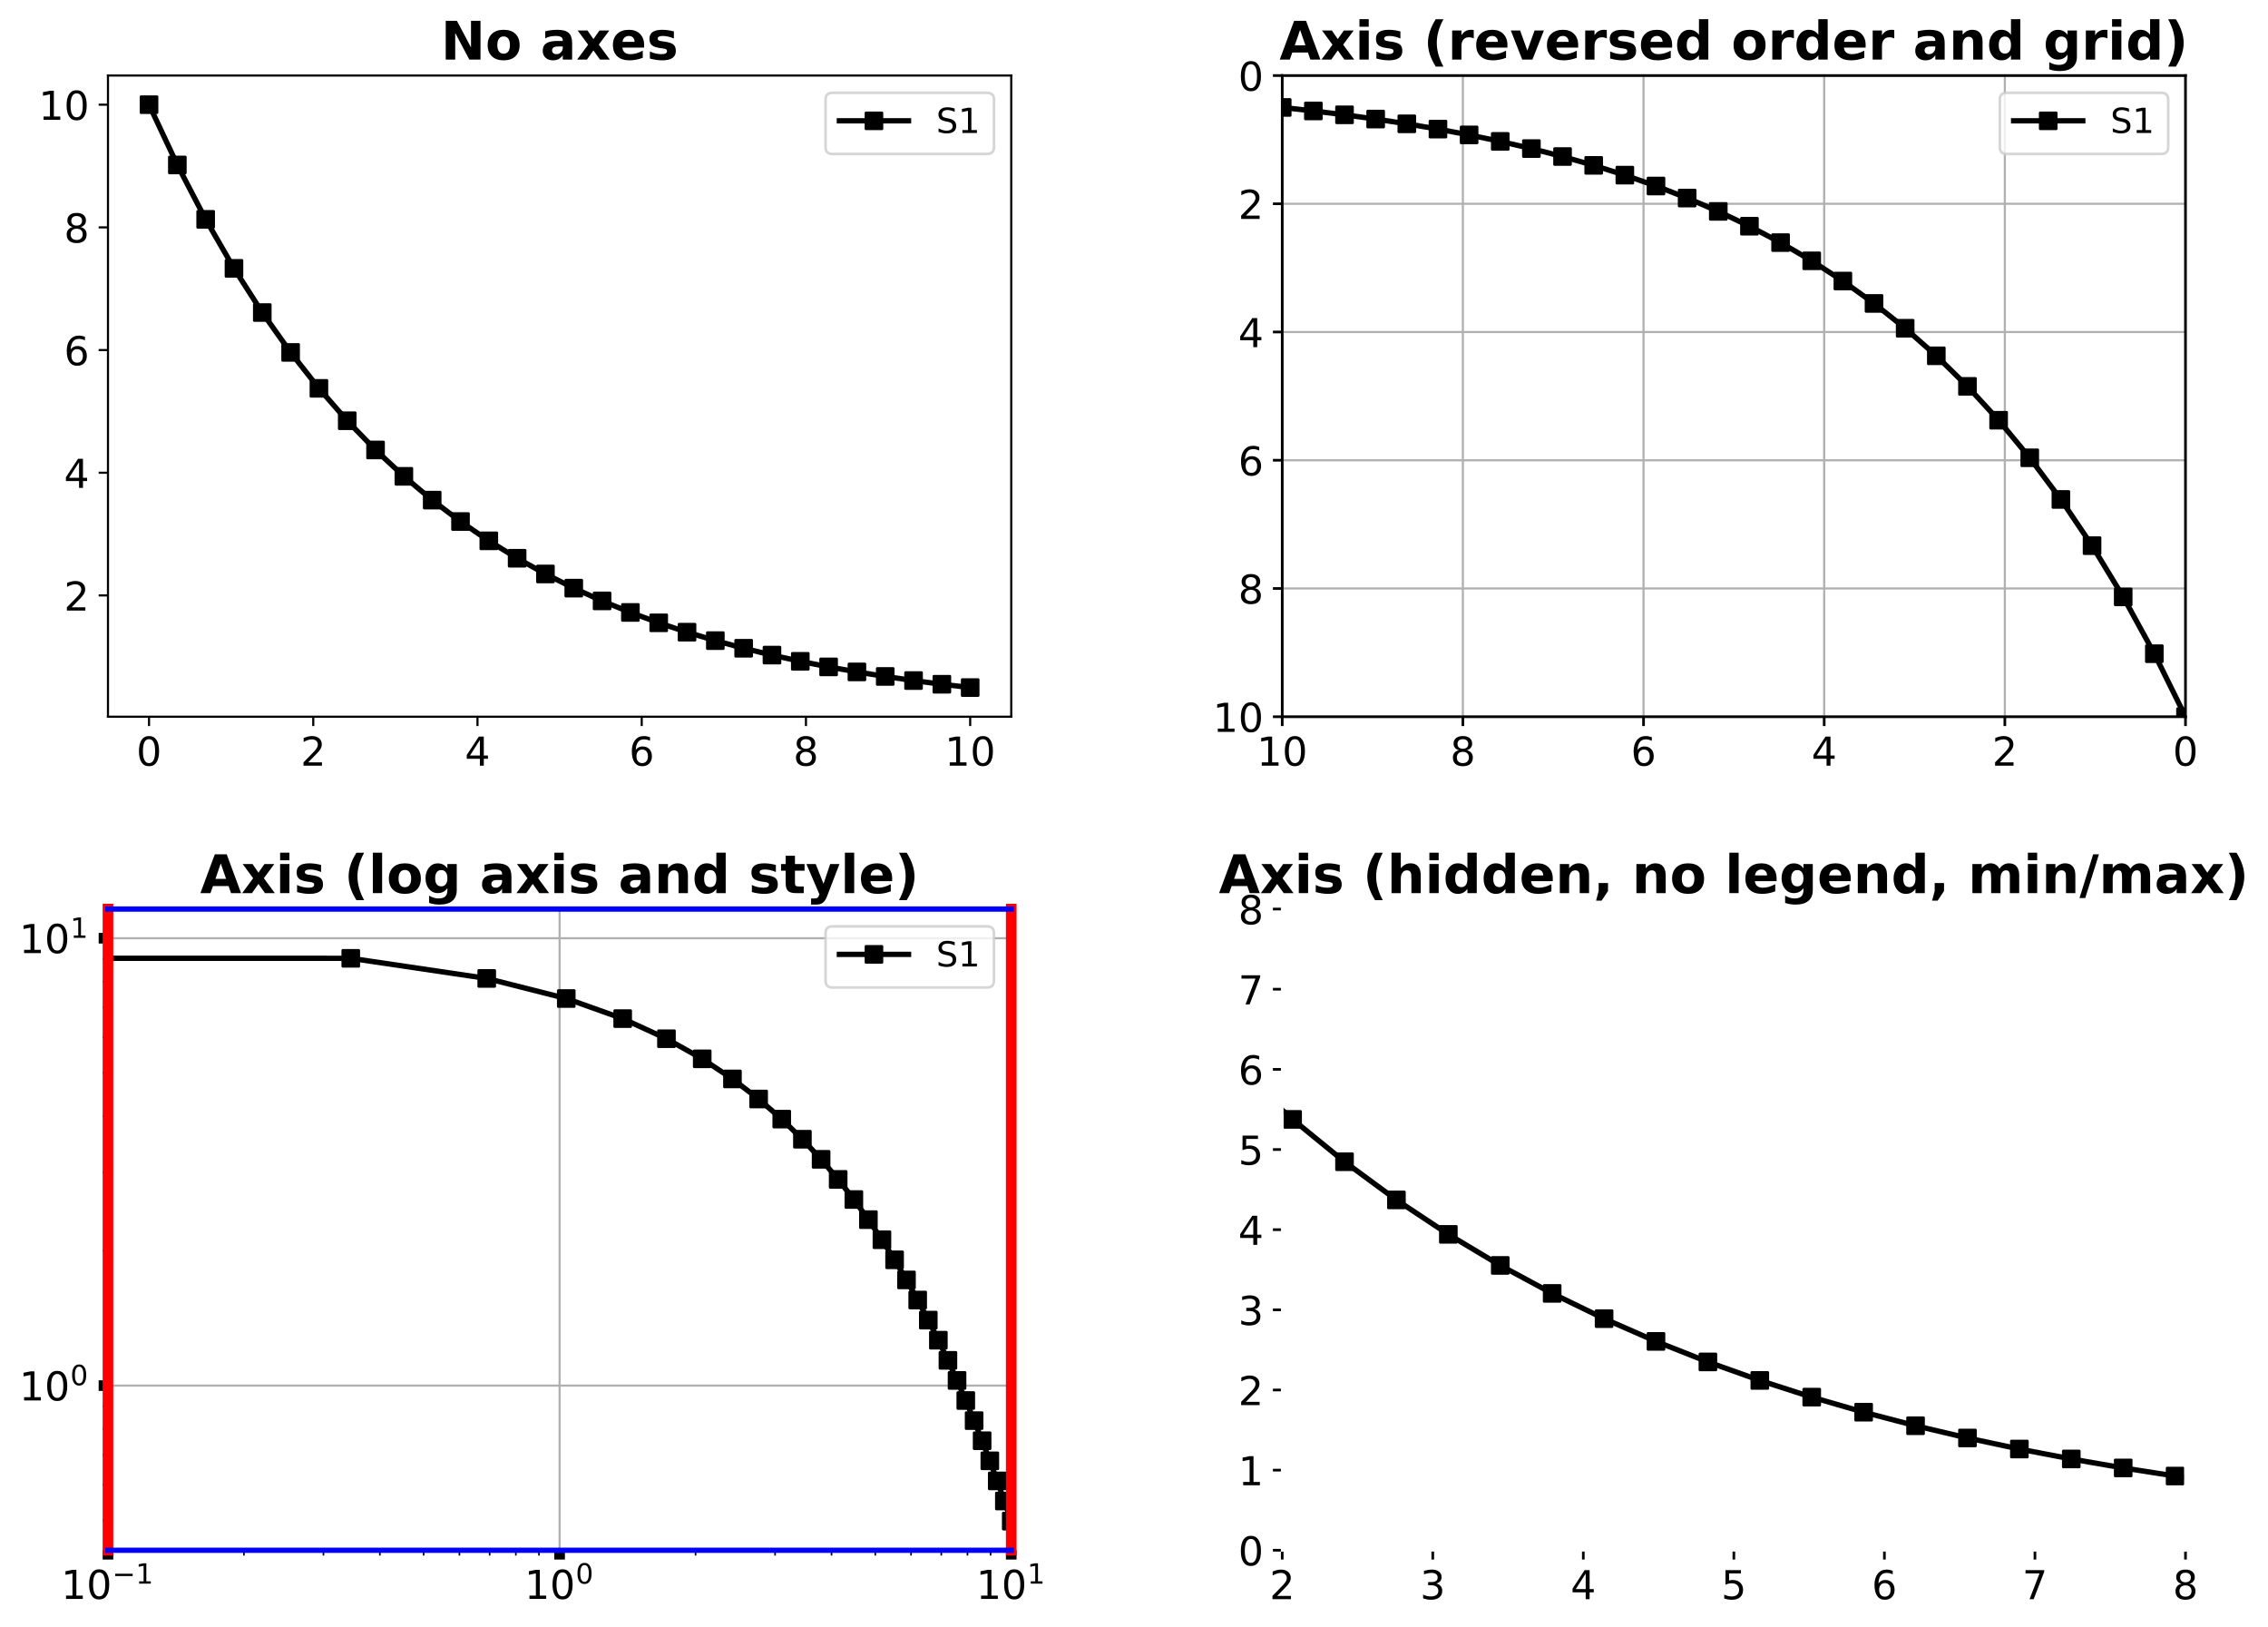 <?xml version="1.0" encoding="utf-8" standalone="no"?>
<!DOCTYPE svg PUBLIC "-//W3C//DTD SVG 1.1//EN"
  "http://www.w3.org/Graphics/SVG/1.1/DTD/svg11.dtd">
<!-- Created with matplotlib (https://matplotlib.org/) -->
<svg height="611.514pt" version="1.1" viewBox="0 0 852.825 611.514" width="852.825pt" xmlns="http://www.w3.org/2000/svg" xmlns:xlink="http://www.w3.org/1999/xlink">
 <defs>
  <style type="text/css">*{stroke-linecap:butt;stroke-linejoin:round;}</style>
 </defs>
 <g id="figure_1">
  <g id="patch_1">
   <path d="M 0 611.514 
L 852.825 611.514 
L 852.825 0 
L 0 0 
z
" style="fill:#ffffff;"/>
  </g>
  <g id="axes_1">
   <g id="patch_2">
    <path d="M 40.6 269.44 
L 380.252 269.44 
L 380.252 28.397 
L 40.6 28.397 
z
" style="fill:#ffffff;"/>
   </g>
   <g id="matplotlib.axis_1">
    <g id="xtick_1">
     <g id="line2d_1">
      <defs>
       <path d="M 0 0 
L 0 3.5 
" id="m4e541ac03f" style="stroke:#000000;stroke-width:0.8;"/>
      </defs>
      <g>
       <use style="stroke:#000000;stroke-width:0.8;" x="56.039" xlink:href="#m4e541ac03f" y="269.44"/>
      </g>
     </g>
     <g id="text_1">
      <!-- 0 -->
      <g transform="translate(51.267 287.838)scale(0.15 -0.15)">
       <defs>
        <path d="M 31.781 66.406 
Q 24.172 66.406 20.328 58.906 
Q 16.5 51.422 16.5 36.375 
Q 16.5 21.391 20.328 13.891 
Q 24.172 6.391 31.781 6.391 
Q 39.453 6.391 43.281 13.891 
Q 47.125 21.391 47.125 36.375 
Q 47.125 51.422 43.281 58.906 
Q 39.453 66.406 31.781 66.406 
z
M 31.781 74.219 
Q 44.047 74.219 50.516 64.516 
Q 56.984 54.828 56.984 36.375 
Q 56.984 17.969 50.516 8.266 
Q 44.047 -1.422 31.781 -1.422 
Q 19.531 -1.422 13.062 8.266 
Q 6.594 17.969 6.594 36.375 
Q 6.594 54.828 13.062 64.516 
Q 19.531 74.219 31.781 74.219 
z
" id="DejaVuSans-48"/>
       </defs>
       <use xlink:href="#DejaVuSans-48"/>
      </g>
     </g>
    </g>
    <g id="xtick_2">
     <g id="line2d_2">
      <g>
       <use style="stroke:#000000;stroke-width:0.8;" x="117.794" xlink:href="#m4e541ac03f" y="269.44"/>
      </g>
     </g>
     <g id="text_2">
      <!-- 2 -->
      <g transform="translate(113.022 287.838)scale(0.15 -0.15)">
       <defs>
        <path d="M 19.188 8.297 
L 53.609 8.297 
L 53.609 0 
L 7.328 0 
L 7.328 8.297 
Q 12.938 14.109 22.625 23.891 
Q 32.328 33.688 34.812 36.531 
Q 39.547 41.844 41.422 45.531 
Q 43.312 49.219 43.312 52.781 
Q 43.312 58.594 39.234 62.25 
Q 35.156 65.922 28.609 65.922 
Q 23.969 65.922 18.812 64.312 
Q 13.672 62.703 7.812 59.422 
L 7.812 69.391 
Q 13.766 71.781 18.938 73 
Q 24.125 74.219 28.422 74.219 
Q 39.75 74.219 46.484 68.547 
Q 53.219 62.891 53.219 53.422 
Q 53.219 48.922 51.531 44.891 
Q 49.859 40.875 45.406 35.406 
Q 44.188 33.984 37.641 27.219 
Q 31.109 20.453 19.188 8.297 
z
" id="DejaVuSans-50"/>
       </defs>
       <use xlink:href="#DejaVuSans-50"/>
      </g>
     </g>
    </g>
    <g id="xtick_3">
     <g id="line2d_3">
      <g>
       <use style="stroke:#000000;stroke-width:0.8;" x="179.549" xlink:href="#m4e541ac03f" y="269.44"/>
      </g>
     </g>
     <g id="text_3">
      <!-- 4 -->
      <g transform="translate(174.777 287.838)scale(0.15 -0.15)">
       <defs>
        <path d="M 37.797 64.312 
L 12.891 25.391 
L 37.797 25.391 
z
M 35.203 72.906 
L 47.609 72.906 
L 47.609 25.391 
L 58.016 25.391 
L 58.016 17.188 
L 47.609 17.188 
L 47.609 0 
L 37.797 0 
L 37.797 17.188 
L 4.891 17.188 
L 4.891 26.703 
z
" id="DejaVuSans-52"/>
       </defs>
       <use xlink:href="#DejaVuSans-52"/>
      </g>
     </g>
    </g>
    <g id="xtick_4">
     <g id="line2d_4">
      <g>
       <use style="stroke:#000000;stroke-width:0.8;" x="241.304" xlink:href="#m4e541ac03f" y="269.44"/>
      </g>
     </g>
     <g id="text_4">
      <!-- 6 -->
      <g transform="translate(236.532 287.838)scale(0.15 -0.15)">
       <defs>
        <path d="M 33.016 40.375 
Q 26.375 40.375 22.484 35.828 
Q 18.609 31.297 18.609 23.391 
Q 18.609 15.531 22.484 10.953 
Q 26.375 6.391 33.016 6.391 
Q 39.656 6.391 43.531 10.953 
Q 47.406 15.531 47.406 23.391 
Q 47.406 31.297 43.531 35.828 
Q 39.656 40.375 33.016 40.375 
z
M 52.594 71.297 
L 52.594 62.312 
Q 48.875 64.062 45.094 64.984 
Q 41.312 65.922 37.594 65.922 
Q 27.828 65.922 22.672 59.328 
Q 17.531 52.734 16.797 39.406 
Q 19.672 43.656 24.016 45.922 
Q 28.375 48.188 33.594 48.188 
Q 44.578 48.188 50.953 41.516 
Q 57.328 34.859 57.328 23.391 
Q 57.328 12.156 50.688 5.359 
Q 44.047 -1.422 33.016 -1.422 
Q 20.359 -1.422 13.672 8.266 
Q 6.984 17.969 6.984 36.375 
Q 6.984 53.656 15.188 63.938 
Q 23.391 74.219 37.203 74.219 
Q 40.922 74.219 44.703 73.484 
Q 48.484 72.75 52.594 71.297 
z
" id="DejaVuSans-54"/>
       </defs>
       <use xlink:href="#DejaVuSans-54"/>
      </g>
     </g>
    </g>
    <g id="xtick_5">
     <g id="line2d_5">
      <g>
       <use style="stroke:#000000;stroke-width:0.8;" x="303.058" xlink:href="#m4e541ac03f" y="269.44"/>
      </g>
     </g>
     <g id="text_5">
      <!-- 8 -->
      <g transform="translate(298.287 287.838)scale(0.15 -0.15)">
       <defs>
        <path d="M 31.781 34.625 
Q 24.75 34.625 20.719 30.859 
Q 16.703 27.094 16.703 20.516 
Q 16.703 13.922 20.719 10.156 
Q 24.75 6.391 31.781 6.391 
Q 38.812 6.391 42.859 10.172 
Q 46.922 13.969 46.922 20.516 
Q 46.922 27.094 42.891 30.859 
Q 38.875 34.625 31.781 34.625 
z
M 21.922 38.812 
Q 15.578 40.375 12.031 44.719 
Q 8.5 49.078 8.5 55.328 
Q 8.5 64.062 14.719 69.141 
Q 20.953 74.219 31.781 74.219 
Q 42.672 74.219 48.875 69.141 
Q 55.078 64.062 55.078 55.328 
Q 55.078 49.078 51.531 44.719 
Q 48 40.375 41.703 38.812 
Q 48.828 37.156 52.797 32.312 
Q 56.781 27.484 56.781 20.516 
Q 56.781 9.906 50.312 4.234 
Q 43.844 -1.422 31.781 -1.422 
Q 19.734 -1.422 13.25 4.234 
Q 6.781 9.906 6.781 20.516 
Q 6.781 27.484 10.781 32.312 
Q 14.797 37.156 21.922 38.812 
z
M 18.312 54.391 
Q 18.312 48.734 21.844 45.562 
Q 25.391 42.391 31.781 42.391 
Q 38.141 42.391 41.719 45.562 
Q 45.312 48.734 45.312 54.391 
Q 45.312 60.062 41.719 63.234 
Q 38.141 66.406 31.781 66.406 
Q 25.391 66.406 21.844 63.234 
Q 18.312 60.062 18.312 54.391 
z
" id="DejaVuSans-56"/>
       </defs>
       <use xlink:href="#DejaVuSans-56"/>
      </g>
     </g>
    </g>
    <g id="xtick_6">
     <g id="line2d_6">
      <g>
       <use style="stroke:#000000;stroke-width:0.8;" x="364.813" xlink:href="#m4e541ac03f" y="269.44"/>
      </g>
     </g>
     <g id="text_6">
      <!-- 10 -->
      <g transform="translate(355.27 287.838)scale(0.15 -0.15)">
       <defs>
        <path d="M 12.406 8.297 
L 28.516 8.297 
L 28.516 63.922 
L 10.984 60.406 
L 10.984 69.391 
L 28.422 72.906 
L 38.281 72.906 
L 38.281 8.297 
L 54.391 8.297 
L 54.391 0 
L 12.406 0 
z
" id="DejaVuSans-49"/>
       </defs>
       <use xlink:href="#DejaVuSans-49"/>
       <use x="63.623" xlink:href="#DejaVuSans-48"/>
      </g>
     </g>
    </g>
   </g>
   <g id="matplotlib.axis_2">
    <g id="ytick_1">
     <g id="line2d_7">
      <defs>
       <path d="M 0 0 
L -3.5 0 
" id="m50f9953b88" style="stroke:#000000;stroke-width:0.8;"/>
      </defs>
      <g>
       <use style="stroke:#000000;stroke-width:0.8;" x="40.6" xlink:href="#m50f9953b88" y="223.843"/>
      </g>
     </g>
     <g id="text_7">
      <!-- 2 -->
      <g transform="translate(24.056 229.542)scale(0.15 -0.15)">
       <use xlink:href="#DejaVuSans-50"/>
      </g>
     </g>
    </g>
    <g id="ytick_2">
     <g id="line2d_8">
      <g>
       <use style="stroke:#000000;stroke-width:0.8;" x="40.6" xlink:href="#m50f9953b88" y="177.721"/>
      </g>
     </g>
     <g id="text_8">
      <!-- 4 -->
      <g transform="translate(24.056 183.419)scale(0.15 -0.15)">
       <use xlink:href="#DejaVuSans-52"/>
      </g>
     </g>
    </g>
    <g id="ytick_3">
     <g id="line2d_9">
      <g>
       <use style="stroke:#000000;stroke-width:0.8;" x="40.6" xlink:href="#m50f9953b88" y="131.598"/>
      </g>
     </g>
     <g id="text_9">
      <!-- 6 -->
      <g transform="translate(24.056 137.297)scale(0.15 -0.15)">
       <use xlink:href="#DejaVuSans-54"/>
      </g>
     </g>
    </g>
    <g id="ytick_4">
     <g id="line2d_10">
      <g>
       <use style="stroke:#000000;stroke-width:0.8;" x="40.6" xlink:href="#m50f9953b88" y="85.476"/>
      </g>
     </g>
     <g id="text_10">
      <!-- 8 -->
      <g transform="translate(24.056 91.175)scale(0.15 -0.15)">
       <use xlink:href="#DejaVuSans-56"/>
      </g>
     </g>
    </g>
    <g id="ytick_5">
     <g id="line2d_11">
      <g>
       <use style="stroke:#000000;stroke-width:0.8;" x="40.6" xlink:href="#m50f9953b88" y="39.353"/>
      </g>
     </g>
     <g id="text_11">
      <!-- 10 -->
      <g transform="translate(14.512 45.052)scale(0.15 -0.15)">
       <use xlink:href="#DejaVuSans-49"/>
       <use x="63.623" xlink:href="#DejaVuSans-48"/>
      </g>
     </g>
    </g>
   </g>
   <g id="line2d_12">
    <path clip-path="url(#p0b3e9376cc)" d="M 56.039 39.353 
L 66.686 62.017 
L 77.334 82.454 
L 87.981 100.882 
L 98.628 117.499 
L 109.276 132.483 
L 119.923 145.994 
L 130.571 158.178 
L 141.218 169.164 
L 151.865 179.071 
L 162.513 188.004 
L 173.16 196.058 
L 183.808 203.322 
L 194.455 209.871 
L 205.102 215.777 
L 215.75 221.103 
L 226.397 225.905 
L 237.045 230.235 
L 247.692 234.14 
L 258.339 237.66 
L 268.987 240.835 
L 279.634 243.698 
L 290.282 246.28 
L 300.929 248.607 
L 311.576 250.706 
L 322.224 252.599 
L 332.871 254.306 
L 343.519 255.845 
L 354.166 257.232 
L 364.813 258.484 
" style="fill:none;stroke:#000000;stroke-linecap:square;stroke-width:2;"/>
    <defs>
     <path d="M -3 3 
L 3 3 
L 3 -3 
L -3 -3 
z
" id="m4abd6f4ebb" style="stroke:#000000;stroke-linejoin:miter;"/>
    </defs>
    <g clip-path="url(#p0b3e9376cc)">
     <use style="stroke:#000000;stroke-linejoin:miter;" x="56.039" xlink:href="#m4abd6f4ebb" y="39.353"/>
     <use style="stroke:#000000;stroke-linejoin:miter;" x="66.686" xlink:href="#m4abd6f4ebb" y="62.017"/>
     <use style="stroke:#000000;stroke-linejoin:miter;" x="77.334" xlink:href="#m4abd6f4ebb" y="82.454"/>
     <use style="stroke:#000000;stroke-linejoin:miter;" x="87.981" xlink:href="#m4abd6f4ebb" y="100.882"/>
     <use style="stroke:#000000;stroke-linejoin:miter;" x="98.628" xlink:href="#m4abd6f4ebb" y="117.499"/>
     <use style="stroke:#000000;stroke-linejoin:miter;" x="109.276" xlink:href="#m4abd6f4ebb" y="132.483"/>
     <use style="stroke:#000000;stroke-linejoin:miter;" x="119.923" xlink:href="#m4abd6f4ebb" y="145.994"/>
     <use style="stroke:#000000;stroke-linejoin:miter;" x="130.571" xlink:href="#m4abd6f4ebb" y="158.178"/>
     <use style="stroke:#000000;stroke-linejoin:miter;" x="141.218" xlink:href="#m4abd6f4ebb" y="169.164"/>
     <use style="stroke:#000000;stroke-linejoin:miter;" x="151.865" xlink:href="#m4abd6f4ebb" y="179.071"/>
     <use style="stroke:#000000;stroke-linejoin:miter;" x="162.513" xlink:href="#m4abd6f4ebb" y="188.004"/>
     <use style="stroke:#000000;stroke-linejoin:miter;" x="173.16" xlink:href="#m4abd6f4ebb" y="196.058"/>
     <use style="stroke:#000000;stroke-linejoin:miter;" x="183.808" xlink:href="#m4abd6f4ebb" y="203.322"/>
     <use style="stroke:#000000;stroke-linejoin:miter;" x="194.455" xlink:href="#m4abd6f4ebb" y="209.871"/>
     <use style="stroke:#000000;stroke-linejoin:miter;" x="205.102" xlink:href="#m4abd6f4ebb" y="215.777"/>
     <use style="stroke:#000000;stroke-linejoin:miter;" x="215.75" xlink:href="#m4abd6f4ebb" y="221.103"/>
     <use style="stroke:#000000;stroke-linejoin:miter;" x="226.397" xlink:href="#m4abd6f4ebb" y="225.905"/>
     <use style="stroke:#000000;stroke-linejoin:miter;" x="237.045" xlink:href="#m4abd6f4ebb" y="230.235"/>
     <use style="stroke:#000000;stroke-linejoin:miter;" x="247.692" xlink:href="#m4abd6f4ebb" y="234.14"/>
     <use style="stroke:#000000;stroke-linejoin:miter;" x="258.339" xlink:href="#m4abd6f4ebb" y="237.66"/>
     <use style="stroke:#000000;stroke-linejoin:miter;" x="268.987" xlink:href="#m4abd6f4ebb" y="240.835"/>
     <use style="stroke:#000000;stroke-linejoin:miter;" x="279.634" xlink:href="#m4abd6f4ebb" y="243.698"/>
     <use style="stroke:#000000;stroke-linejoin:miter;" x="290.282" xlink:href="#m4abd6f4ebb" y="246.28"/>
     <use style="stroke:#000000;stroke-linejoin:miter;" x="300.929" xlink:href="#m4abd6f4ebb" y="248.607"/>
     <use style="stroke:#000000;stroke-linejoin:miter;" x="311.576" xlink:href="#m4abd6f4ebb" y="250.706"/>
     <use style="stroke:#000000;stroke-linejoin:miter;" x="322.224" xlink:href="#m4abd6f4ebb" y="252.599"/>
     <use style="stroke:#000000;stroke-linejoin:miter;" x="332.871" xlink:href="#m4abd6f4ebb" y="254.306"/>
     <use style="stroke:#000000;stroke-linejoin:miter;" x="343.519" xlink:href="#m4abd6f4ebb" y="255.845"/>
     <use style="stroke:#000000;stroke-linejoin:miter;" x="354.166" xlink:href="#m4abd6f4ebb" y="257.232"/>
     <use style="stroke:#000000;stroke-linejoin:miter;" x="364.813" xlink:href="#m4abd6f4ebb" y="258.484"/>
    </g>
   </g>
   <g id="patch_3">
    <path d="M 40.6 269.44 
L 40.6 28.397 
" style="fill:none;stroke:#000000;stroke-linecap:square;stroke-linejoin:miter;stroke-width:0.8;"/>
   </g>
   <g id="patch_4">
    <path d="M 380.252 269.44 
L 380.252 28.397 
" style="fill:none;stroke:#000000;stroke-linecap:square;stroke-linejoin:miter;stroke-width:0.8;"/>
   </g>
   <g id="patch_5">
    <path d="M 40.6 269.44 
L 380.252 269.44 
" style="fill:none;stroke:#000000;stroke-linecap:square;stroke-linejoin:miter;stroke-width:0.8;"/>
   </g>
   <g id="patch_6">
    <path d="M 40.6 28.397 
L 380.252 28.397 
" style="fill:none;stroke:#000000;stroke-linecap:square;stroke-linejoin:miter;stroke-width:0.8;"/>
   </g>
   <g id="text_12">
    <!-- No axes -->
    <g transform="translate(165.773 22.397)scale(0.2 -0.2)">
     <defs>
      <path d="M 9.188 72.906 
L 30.172 72.906 
L 56.688 22.906 
L 56.688 72.906 
L 74.516 72.906 
L 74.516 0 
L 53.516 0 
L 27 50 
L 27 0 
L 9.188 0 
z
" id="DejaVuSans-Bold-78"/>
      <path d="M 34.422 43.5 
Q 28.609 43.5 25.562 39.328 
Q 22.516 35.156 22.516 27.297 
Q 22.516 19.438 25.562 15.25 
Q 28.609 11.078 34.422 11.078 
Q 40.141 11.078 43.156 15.25 
Q 46.188 19.438 46.188 27.297 
Q 46.188 35.156 43.156 39.328 
Q 40.141 43.5 34.422 43.5 
z
M 34.422 56 
Q 48.531 56 56.469 48.375 
Q 64.406 40.766 64.406 27.297 
Q 64.406 13.812 56.469 6.188 
Q 48.531 -1.422 34.422 -1.422 
Q 20.266 -1.422 12.281 6.188 
Q 4.297 13.812 4.297 27.297 
Q 4.297 40.766 12.281 48.375 
Q 20.266 56 34.422 56 
z
" id="DejaVuSans-Bold-111"/>
      <path id="DejaVuSans-Bold-32"/>
      <path d="M 32.906 24.609 
Q 27.438 24.609 24.672 22.75 
Q 21.922 20.906 21.922 17.281 
Q 21.922 13.969 24.141 12.078 
Q 26.375 10.203 30.328 10.203 
Q 35.25 10.203 38.625 13.734 
Q 42 17.281 42 22.609 
L 42 24.609 
z
M 59.625 31.203 
L 59.625 0 
L 42 0 
L 42 8.109 
Q 38.484 3.125 34.078 0.844 
Q 29.688 -1.422 23.391 -1.422 
Q 14.891 -1.422 9.594 3.531 
Q 4.297 8.5 4.297 16.406 
Q 4.297 26.031 10.906 30.516 
Q 17.531 35.016 31.688 35.016 
L 42 35.016 
L 42 36.375 
Q 42 40.531 38.719 42.453 
Q 35.453 44.391 28.516 44.391 
Q 22.906 44.391 18.062 43.266 
Q 13.234 42.141 9.078 39.891 
L 9.078 53.219 
Q 14.703 54.594 20.359 55.297 
Q 26.031 56 31.688 56 
Q 46.484 56 53.047 50.172 
Q 59.625 44.344 59.625 31.203 
z
" id="DejaVuSans-Bold-97"/>
      <path d="M 22.219 27.984 
L 2.484 54.688 
L 21 54.688 
L 32.172 38.484 
L 43.5 54.688 
L 62.016 54.688 
L 42.281 28.078 
L 62.984 0 
L 44.484 0 
L 32.172 17.281 
L 20.016 0 
L 1.516 0 
z
" id="DejaVuSans-Bold-120"/>
      <path d="M 62.984 27.484 
L 62.984 22.516 
L 22.125 22.516 
Q 22.75 16.359 26.562 13.281 
Q 30.375 10.203 37.203 10.203 
Q 42.719 10.203 48.5 11.844 
Q 54.297 13.484 60.406 16.797 
L 60.406 3.328 
Q 54.203 0.984 48 -0.219 
Q 41.797 -1.422 35.594 -1.422 
Q 20.75 -1.422 12.516 6.125 
Q 4.297 13.672 4.297 27.297 
Q 4.297 40.672 12.375 48.328 
Q 20.453 56 34.625 56 
Q 47.516 56 55.25 48.234 
Q 62.984 40.484 62.984 27.484 
z
M 45.016 33.297 
Q 45.016 38.281 42.109 41.328 
Q 39.203 44.391 34.516 44.391 
Q 29.438 44.391 26.266 41.531 
Q 23.094 38.672 22.312 33.297 
z
" id="DejaVuSans-Bold-101"/>
      <path d="M 51.125 52.984 
L 51.125 39.703 
Q 45.516 42.047 40.281 43.219 
Q 35.062 44.391 30.422 44.391 
Q 25.438 44.391 23.016 43.141 
Q 20.609 41.891 20.609 39.312 
Q 20.609 37.203 22.438 36.078 
Q 24.266 34.969 29 34.422 
L 32.078 33.984 
Q 45.516 32.281 50.141 28.375 
Q 54.781 24.469 54.781 16.109 
Q 54.781 7.375 48.328 2.969 
Q 41.891 -1.422 29.109 -1.422 
Q 23.688 -1.422 17.891 -0.562 
Q 12.109 0.297 6 2 
L 6 15.281 
Q 11.234 12.75 16.719 11.469 
Q 22.219 10.203 27.875 10.203 
Q 33.016 10.203 35.594 11.609 
Q 38.188 13.031 38.188 15.828 
Q 38.188 18.172 36.406 19.312 
Q 34.625 20.453 29.297 21.094 
L 26.219 21.484 
Q 14.547 22.953 9.859 26.906 
Q 5.172 30.859 5.172 38.922 
Q 5.172 47.609 11.125 51.797 
Q 17.094 56 29.391 56 
Q 34.234 56 39.547 55.266 
Q 44.875 54.547 51.125 52.984 
z
" id="DejaVuSans-Bold-115"/>
     </defs>
     <use xlink:href="#DejaVuSans-Bold-78"/>
     <use x="83.691" xlink:href="#DejaVuSans-Bold-111"/>
     <use x="152.393" xlink:href="#DejaVuSans-Bold-32"/>
     <use x="187.207" xlink:href="#DejaVuSans-Bold-97"/>
     <use x="254.688" xlink:href="#DejaVuSans-Bold-120"/>
     <use x="319.189" xlink:href="#DejaVuSans-Bold-101"/>
     <use x="387.012" xlink:href="#DejaVuSans-Bold-115"/>
    </g>
   </g>
   <g id="legend_1">
    <g id="patch_7">
     <path d="M 313.028 57.878 
L 371.152 57.878 
Q 373.752 57.878 373.752 55.278 
L 373.752 37.497 
Q 373.752 34.897 371.152 34.897 
L 313.028 34.897 
Q 310.428 34.897 310.428 37.497 
L 310.428 55.278 
Q 310.428 57.878 313.028 57.878 
z
" style="fill:#ffffff;opacity:0.8;stroke:#cccccc;stroke-linejoin:miter;"/>
    </g>
    <g id="line2d_13">
     <path d="M 315.628 45.425 
L 341.628 45.425 
" style="fill:none;stroke:#000000;stroke-linecap:square;stroke-width:2;"/>
    </g>
    <g id="line2d_14">
     <g>
      <use style="stroke:#000000;stroke-linejoin:miter;" x="328.628" xlink:href="#m4abd6f4ebb" y="45.425"/>
     </g>
    </g>
    <g id="text_13">
     <!-- S1 -->
     <g transform="translate(352.028 49.975)scale(0.13 -0.13)">
      <defs>
       <path d="M 53.516 70.516 
L 53.516 60.891 
Q 47.906 63.578 42.922 64.891 
Q 37.938 66.219 33.297 66.219 
Q 25.25 66.219 20.875 63.094 
Q 16.5 59.969 16.5 54.203 
Q 16.5 49.359 19.406 46.891 
Q 22.312 44.438 30.422 42.922 
L 36.375 41.703 
Q 47.406 39.594 52.656 34.297 
Q 57.906 29 57.906 20.125 
Q 57.906 9.516 50.797 4.047 
Q 43.703 -1.422 29.984 -1.422 
Q 24.812 -1.422 18.969 -0.25 
Q 13.141 0.922 6.891 3.219 
L 6.891 13.375 
Q 12.891 10.016 18.656 8.297 
Q 24.422 6.594 29.984 6.594 
Q 38.422 6.594 43.016 9.906 
Q 47.609 13.234 47.609 19.391 
Q 47.609 24.75 44.312 27.781 
Q 41.016 30.812 33.5 32.328 
L 27.484 33.5 
Q 16.453 35.688 11.516 40.375 
Q 6.594 45.062 6.594 53.422 
Q 6.594 63.094 13.406 68.656 
Q 20.219 74.219 32.172 74.219 
Q 37.312 74.219 42.625 73.281 
Q 47.953 72.359 53.516 70.516 
z
" id="DejaVuSans-83"/>
      </defs>
      <use xlink:href="#DejaVuSans-83"/>
      <use x="63.477" xlink:href="#DejaVuSans-49"/>
     </g>
    </g>
   </g>
  </g>
  <g id="axes_2">
   <g id="patch_8">
    <path d="M 482.148 269.44 
L 821.8 269.44 
L 821.8 28.397 
L 482.148 28.397 
z
" style="fill:#ffffff;"/>
   </g>
   <g id="matplotlib.axis_3">
    <g id="xtick_7">
     <g id="line2d_15">
      <path clip-path="url(#pd9c92fcbc2)" d="M 821.8 269.44 
L 821.8 28.397 
" style="fill:none;stroke:#b0b0b0;stroke-linecap:square;stroke-width:0.8;"/>
     </g>
     <g id="line2d_16">
      <defs>
       <path d="M 0 0 
L 0 3.5 
" id="m535d61ffc9" style="stroke:#000000;"/>
      </defs>
      <g>
       <use style="stroke:#000000;" x="821.8" xlink:href="#m535d61ffc9" y="269.44"/>
      </g>
     </g>
     <g id="text_14">
      <!-- 0 -->
      <g transform="translate(817.028 287.838)scale(0.15 -0.15)">
       <use xlink:href="#DejaVuSans-48"/>
      </g>
     </g>
    </g>
    <g id="xtick_8">
     <g id="line2d_17">
      <path clip-path="url(#pd9c92fcbc2)" d="M 753.87 269.44 
L 753.87 28.397 
" style="fill:none;stroke:#b0b0b0;stroke-linecap:square;stroke-width:0.8;"/>
     </g>
     <g id="line2d_18">
      <g>
       <use style="stroke:#000000;" x="753.87" xlink:href="#m535d61ffc9" y="269.44"/>
      </g>
     </g>
     <g id="text_15">
      <!-- 2 -->
      <g transform="translate(749.098 287.838)scale(0.15 -0.15)">
       <use xlink:href="#DejaVuSans-50"/>
      </g>
     </g>
    </g>
    <g id="xtick_9">
     <g id="line2d_19">
      <path clip-path="url(#pd9c92fcbc2)" d="M 685.939 269.44 
L 685.939 28.397 
" style="fill:none;stroke:#b0b0b0;stroke-linecap:square;stroke-width:0.8;"/>
     </g>
     <g id="line2d_20">
      <g>
       <use style="stroke:#000000;" x="685.939" xlink:href="#m535d61ffc9" y="269.44"/>
      </g>
     </g>
     <g id="text_16">
      <!-- 4 -->
      <g transform="translate(681.167 287.838)scale(0.15 -0.15)">
       <use xlink:href="#DejaVuSans-52"/>
      </g>
     </g>
    </g>
    <g id="xtick_10">
     <g id="line2d_21">
      <path clip-path="url(#pd9c92fcbc2)" d="M 618.009 269.44 
L 618.009 28.397 
" style="fill:none;stroke:#b0b0b0;stroke-linecap:square;stroke-width:0.8;"/>
     </g>
     <g id="line2d_22">
      <g>
       <use style="stroke:#000000;" x="618.009" xlink:href="#m535d61ffc9" y="269.44"/>
      </g>
     </g>
     <g id="text_17">
      <!-- 6 -->
      <g transform="translate(613.237 287.838)scale(0.15 -0.15)">
       <use xlink:href="#DejaVuSans-54"/>
      </g>
     </g>
    </g>
    <g id="xtick_11">
     <g id="line2d_23">
      <path clip-path="url(#pd9c92fcbc2)" d="M 550.078 269.44 
L 550.078 28.397 
" style="fill:none;stroke:#b0b0b0;stroke-linecap:square;stroke-width:0.8;"/>
     </g>
     <g id="line2d_24">
      <g>
       <use style="stroke:#000000;" x="550.078" xlink:href="#m535d61ffc9" y="269.44"/>
      </g>
     </g>
     <g id="text_18">
      <!-- 8 -->
      <g transform="translate(545.306 287.838)scale(0.15 -0.15)">
       <use xlink:href="#DejaVuSans-56"/>
      </g>
     </g>
    </g>
    <g id="xtick_12">
     <g id="line2d_25">
      <path clip-path="url(#pd9c92fcbc2)" d="M 482.148 269.44 
L 482.148 28.397 
" style="fill:none;stroke:#b0b0b0;stroke-linecap:square;stroke-width:0.8;"/>
     </g>
     <g id="line2d_26">
      <g>
       <use style="stroke:#000000;" x="482.148" xlink:href="#m535d61ffc9" y="269.44"/>
      </g>
     </g>
     <g id="text_19">
      <!-- 10 -->
      <g transform="translate(472.604 287.838)scale(0.15 -0.15)">
       <use xlink:href="#DejaVuSans-49"/>
       <use x="63.623" xlink:href="#DejaVuSans-48"/>
      </g>
     </g>
    </g>
   </g>
   <g id="matplotlib.axis_4">
    <g id="ytick_6">
     <g id="line2d_27">
      <path clip-path="url(#pd9c92fcbc2)" d="M 482.148 28.397 
L 821.8 28.397 
" style="fill:none;stroke:#b0b0b0;stroke-linecap:square;stroke-width:0.8;"/>
     </g>
     <g id="line2d_28">
      <defs>
       <path d="M 0 0 
L -3.5 0 
" id="m00e685451a" style="stroke:#000000;"/>
      </defs>
      <g>
       <use style="stroke:#000000;" x="482.148" xlink:href="#m00e685451a" y="28.397"/>
      </g>
     </g>
     <g id="text_20">
      <!-- 0 -->
      <g transform="translate(465.604 34.096)scale(0.15 -0.15)">
       <use xlink:href="#DejaVuSans-48"/>
      </g>
     </g>
    </g>
    <g id="ytick_7">
     <g id="line2d_29">
      <path clip-path="url(#pd9c92fcbc2)" d="M 482.148 76.606 
L 821.8 76.606 
" style="fill:none;stroke:#b0b0b0;stroke-linecap:square;stroke-width:0.8;"/>
     </g>
     <g id="line2d_30">
      <g>
       <use style="stroke:#000000;" x="482.148" xlink:href="#m00e685451a" y="76.606"/>
      </g>
     </g>
     <g id="text_21">
      <!-- 2 -->
      <g transform="translate(465.604 82.304)scale(0.15 -0.15)">
       <use xlink:href="#DejaVuSans-50"/>
      </g>
     </g>
    </g>
    <g id="ytick_8">
     <g id="line2d_31">
      <path clip-path="url(#pd9c92fcbc2)" d="M 482.148 124.814 
L 821.8 124.814 
" style="fill:none;stroke:#b0b0b0;stroke-linecap:square;stroke-width:0.8;"/>
     </g>
     <g id="line2d_32">
      <g>
       <use style="stroke:#000000;" x="482.148" xlink:href="#m00e685451a" y="124.814"/>
      </g>
     </g>
     <g id="text_22">
      <!-- 4 -->
      <g transform="translate(465.604 130.513)scale(0.15 -0.15)">
       <use xlink:href="#DejaVuSans-52"/>
      </g>
     </g>
    </g>
    <g id="ytick_9">
     <g id="line2d_33">
      <path clip-path="url(#pd9c92fcbc2)" d="M 482.148 173.023 
L 821.8 173.023 
" style="fill:none;stroke:#b0b0b0;stroke-linecap:square;stroke-width:0.8;"/>
     </g>
     <g id="line2d_34">
      <g>
       <use style="stroke:#000000;" x="482.148" xlink:href="#m00e685451a" y="173.023"/>
      </g>
     </g>
     <g id="text_23">
      <!-- 6 -->
      <g transform="translate(465.604 178.722)scale(0.15 -0.15)">
       <use xlink:href="#DejaVuSans-54"/>
      </g>
     </g>
    </g>
    <g id="ytick_10">
     <g id="line2d_35">
      <path clip-path="url(#pd9c92fcbc2)" d="M 482.148 221.232 
L 821.8 221.232 
" style="fill:none;stroke:#b0b0b0;stroke-linecap:square;stroke-width:0.8;"/>
     </g>
     <g id="line2d_36">
      <g>
       <use style="stroke:#000000;" x="482.148" xlink:href="#m00e685451a" y="221.232"/>
      </g>
     </g>
     <g id="text_24">
      <!-- 8 -->
      <g transform="translate(465.604 226.93)scale(0.15 -0.15)">
       <use xlink:href="#DejaVuSans-56"/>
      </g>
     </g>
    </g>
    <g id="ytick_11">
     <g id="line2d_37">
      <path clip-path="url(#pd9c92fcbc2)" d="M 482.148 269.44 
L 821.8 269.44 
" style="fill:none;stroke:#b0b0b0;stroke-linecap:square;stroke-width:0.8;"/>
     </g>
     <g id="line2d_38">
      <g>
       <use style="stroke:#000000;" x="482.148" xlink:href="#m00e685451a" y="269.44"/>
      </g>
     </g>
     <g id="text_25">
      <!-- 10 -->
      <g transform="translate(456.06 275.139)scale(0.15 -0.15)">
       <use xlink:href="#DejaVuSans-49"/>
       <use x="63.623" xlink:href="#DejaVuSans-48"/>
      </g>
     </g>
    </g>
   </g>
   <g id="line2d_39">
    <path clip-path="url(#pd9c92fcbc2)" d="M 821.8 269.44 
L 810.088 245.751 
L 798.376 224.39 
L 786.664 205.129 
L 774.951 187.76 
L 763.239 172.098 
L 751.527 157.975 
L 739.815 145.241 
L 728.103 133.758 
L 716.391 123.403 
L 704.679 114.066 
L 692.966 105.647 
L 681.254 98.055 
L 669.542 91.209 
L 657.83 85.036 
L 646.118 79.47 
L 634.406 74.45 
L 622.694 69.924 
L 610.981 65.843 
L 599.269 62.163 
L 587.557 58.845 
L 575.845 55.852 
L 564.133 53.154 
L 552.421 50.721 
L 540.709 48.527 
L 528.996 46.549 
L 517.284 44.765 
L 505.572 43.156 
L 493.86 41.706 
L 482.148 40.398 
" style="fill:none;stroke:#000000;stroke-linecap:square;stroke-width:2;"/>
    <g clip-path="url(#pd9c92fcbc2)">
     <use style="stroke:#000000;stroke-linejoin:miter;" x="821.8" xlink:href="#m4abd6f4ebb" y="269.44"/>
     <use style="stroke:#000000;stroke-linejoin:miter;" x="810.088" xlink:href="#m4abd6f4ebb" y="245.751"/>
     <use style="stroke:#000000;stroke-linejoin:miter;" x="798.376" xlink:href="#m4abd6f4ebb" y="224.39"/>
     <use style="stroke:#000000;stroke-linejoin:miter;" x="786.664" xlink:href="#m4abd6f4ebb" y="205.129"/>
     <use style="stroke:#000000;stroke-linejoin:miter;" x="774.951" xlink:href="#m4abd6f4ebb" y="187.76"/>
     <use style="stroke:#000000;stroke-linejoin:miter;" x="763.239" xlink:href="#m4abd6f4ebb" y="172.098"/>
     <use style="stroke:#000000;stroke-linejoin:miter;" x="751.527" xlink:href="#m4abd6f4ebb" y="157.975"/>
     <use style="stroke:#000000;stroke-linejoin:miter;" x="739.815" xlink:href="#m4abd6f4ebb" y="145.241"/>
     <use style="stroke:#000000;stroke-linejoin:miter;" x="728.103" xlink:href="#m4abd6f4ebb" y="133.758"/>
     <use style="stroke:#000000;stroke-linejoin:miter;" x="716.391" xlink:href="#m4abd6f4ebb" y="123.403"/>
     <use style="stroke:#000000;stroke-linejoin:miter;" x="704.679" xlink:href="#m4abd6f4ebb" y="114.066"/>
     <use style="stroke:#000000;stroke-linejoin:miter;" x="692.966" xlink:href="#m4abd6f4ebb" y="105.647"/>
     <use style="stroke:#000000;stroke-linejoin:miter;" x="681.254" xlink:href="#m4abd6f4ebb" y="98.055"/>
     <use style="stroke:#000000;stroke-linejoin:miter;" x="669.542" xlink:href="#m4abd6f4ebb" y="91.209"/>
     <use style="stroke:#000000;stroke-linejoin:miter;" x="657.83" xlink:href="#m4abd6f4ebb" y="85.036"/>
     <use style="stroke:#000000;stroke-linejoin:miter;" x="646.118" xlink:href="#m4abd6f4ebb" y="79.47"/>
     <use style="stroke:#000000;stroke-linejoin:miter;" x="634.406" xlink:href="#m4abd6f4ebb" y="74.45"/>
     <use style="stroke:#000000;stroke-linejoin:miter;" x="622.694" xlink:href="#m4abd6f4ebb" y="69.924"/>
     <use style="stroke:#000000;stroke-linejoin:miter;" x="610.981" xlink:href="#m4abd6f4ebb" y="65.843"/>
     <use style="stroke:#000000;stroke-linejoin:miter;" x="599.269" xlink:href="#m4abd6f4ebb" y="62.163"/>
     <use style="stroke:#000000;stroke-linejoin:miter;" x="587.557" xlink:href="#m4abd6f4ebb" y="58.845"/>
     <use style="stroke:#000000;stroke-linejoin:miter;" x="575.845" xlink:href="#m4abd6f4ebb" y="55.852"/>
     <use style="stroke:#000000;stroke-linejoin:miter;" x="564.133" xlink:href="#m4abd6f4ebb" y="53.154"/>
     <use style="stroke:#000000;stroke-linejoin:miter;" x="552.421" xlink:href="#m4abd6f4ebb" y="50.721"/>
     <use style="stroke:#000000;stroke-linejoin:miter;" x="540.709" xlink:href="#m4abd6f4ebb" y="48.527"/>
     <use style="stroke:#000000;stroke-linejoin:miter;" x="528.996" xlink:href="#m4abd6f4ebb" y="46.549"/>
     <use style="stroke:#000000;stroke-linejoin:miter;" x="517.284" xlink:href="#m4abd6f4ebb" y="44.765"/>
     <use style="stroke:#000000;stroke-linejoin:miter;" x="505.572" xlink:href="#m4abd6f4ebb" y="43.156"/>
     <use style="stroke:#000000;stroke-linejoin:miter;" x="493.86" xlink:href="#m4abd6f4ebb" y="41.706"/>
     <use style="stroke:#000000;stroke-linejoin:miter;" x="482.148" xlink:href="#m4abd6f4ebb" y="40.398"/>
    </g>
   </g>
   <g id="patch_9">
    <path d="M 482.148 269.44 
L 482.148 28.397 
" style="fill:none;stroke:#000000;stroke-linecap:square;stroke-linejoin:miter;"/>
   </g>
   <g id="patch_10">
    <path d="M 821.8 269.44 
L 821.8 28.397 
" style="fill:none;stroke:#000000;stroke-linecap:square;stroke-linejoin:miter;"/>
   </g>
   <g id="patch_11">
    <path d="M 482.148 269.44 
L 821.8 269.44 
" style="fill:none;stroke:#000000;stroke-linecap:square;stroke-linejoin:miter;"/>
   </g>
   <g id="patch_12">
    <path d="M 482.148 28.397 
L 821.8 28.397 
" style="fill:none;stroke:#000000;stroke-linecap:square;stroke-linejoin:miter;"/>
   </g>
   <g id="text_26">
    <!-- Axis (reversed order and grid) -->
    <g transform="translate(481.127 22.397)scale(0.2 -0.2)">
     <defs>
      <path d="M 53.422 13.281 
L 24.031 13.281 
L 19.391 0 
L 0.484 0 
L 27.484 72.906 
L 49.906 72.906 
L 76.906 0 
L 58.016 0 
z
M 28.719 26.812 
L 48.688 26.812 
L 38.719 55.812 
z
" id="DejaVuSans-Bold-65"/>
      <path d="M 8.406 54.688 
L 25.875 54.688 
L 25.875 0 
L 8.406 0 
z
M 8.406 75.984 
L 25.875 75.984 
L 25.875 61.719 
L 8.406 61.719 
z
" id="DejaVuSans-Bold-105"/>
      <path d="M 37.703 -13.188 
L 23.188 -13.188 
Q 15.719 -1.125 12.156 9.734 
Q 8.594 20.609 8.594 31.297 
Q 8.594 42 12.172 52.953 
Q 15.766 63.922 23.188 75.875 
L 37.703 75.875 
Q 31.453 64.312 28.328 53.25 
Q 25.203 42.188 25.203 31.391 
Q 25.203 20.609 28.297 9.516 
Q 31.391 -1.562 37.703 -13.188 
z
" id="DejaVuSans-Bold-40"/>
      <path d="M 49.031 39.797 
Q 46.734 40.875 44.453 41.375 
Q 42.188 41.891 39.891 41.891 
Q 33.156 41.891 29.516 37.562 
Q 25.875 33.25 25.875 25.203 
L 25.875 0 
L 8.406 0 
L 8.406 54.688 
L 25.875 54.688 
L 25.875 45.703 
Q 29.25 51.078 33.609 53.531 
Q 37.984 56 44.094 56 
Q 44.969 56 45.984 55.922 
Q 47.016 55.859 48.969 55.609 
z
" id="DejaVuSans-Bold-114"/>
      <path d="M 1.516 54.688 
L 19 54.688 
L 32.625 16.891 
L 46.188 54.688 
L 63.719 54.688 
L 42.188 0 
L 23 0 
z
" id="DejaVuSans-Bold-118"/>
      <path d="M 45.609 46.688 
L 45.609 75.984 
L 63.188 75.984 
L 63.188 0 
L 45.609 0 
L 45.609 7.906 
Q 42 3.078 37.641 0.828 
Q 33.297 -1.422 27.594 -1.422 
Q 17.484 -1.422 10.984 6.609 
Q 4.5 14.656 4.5 27.297 
Q 4.5 39.938 10.984 47.969 
Q 17.484 56 27.594 56 
Q 33.25 56 37.625 53.734 
Q 42 51.469 45.609 46.688 
z
M 34.078 11.281 
Q 39.703 11.281 42.656 15.375 
Q 45.609 19.484 45.609 27.297 
Q 45.609 35.109 42.656 39.203 
Q 39.703 43.312 34.078 43.312 
Q 28.516 43.312 25.562 39.203 
Q 22.609 35.109 22.609 27.297 
Q 22.609 19.484 25.562 15.375 
Q 28.516 11.281 34.078 11.281 
z
" id="DejaVuSans-Bold-100"/>
      <path d="M 63.375 33.297 
L 63.375 0 
L 45.797 0 
L 45.797 5.422 
L 45.797 25.484 
Q 45.797 32.562 45.484 35.25 
Q 45.172 37.938 44.391 39.203 
Q 43.359 40.922 41.594 41.875 
Q 39.844 42.828 37.594 42.828 
Q 32.125 42.828 29 38.594 
Q 25.875 34.375 25.875 26.906 
L 25.875 0 
L 8.406 0 
L 8.406 54.688 
L 25.875 54.688 
L 25.875 46.688 
Q 29.828 51.469 34.266 53.734 
Q 38.719 56 44.094 56 
Q 53.562 56 58.469 50.188 
Q 63.375 44.391 63.375 33.297 
z
" id="DejaVuSans-Bold-110"/>
      <path d="M 45.609 9.281 
Q 42 4.5 37.641 2.25 
Q 33.297 0 27.594 0 
Q 17.578 0 11.031 7.875 
Q 4.5 15.766 4.5 27.984 
Q 4.5 40.234 11.031 48.062 
Q 17.578 55.906 27.594 55.906 
Q 33.297 55.906 37.641 53.656 
Q 42 51.422 45.609 46.578 
L 45.609 54.688 
L 63.188 54.688 
L 63.188 5.516 
Q 63.188 -7.672 54.859 -14.625 
Q 46.531 -21.578 30.719 -21.578 
Q 25.594 -21.578 20.797 -20.797 
Q 16.016 -20.016 11.188 -18.406 
L 11.188 -4.781 
Q 15.766 -7.422 20.156 -8.719 
Q 24.562 -10.016 29 -10.016 
Q 37.594 -10.016 41.594 -6.25 
Q 45.609 -2.484 45.609 5.516 
z
M 34.078 43.312 
Q 28.656 43.312 25.625 39.297 
Q 22.609 35.297 22.609 27.984 
Q 22.609 20.453 25.531 16.578 
Q 28.469 12.703 34.078 12.703 
Q 39.547 12.703 42.578 16.703 
Q 45.609 20.703 45.609 27.984 
Q 45.609 35.297 42.578 39.297 
Q 39.547 43.312 34.078 43.312 
z
" id="DejaVuSans-Bold-103"/>
      <path d="M 8.016 -13.188 
Q 14.266 -1.562 17.391 9.516 
Q 20.516 20.609 20.516 31.391 
Q 20.516 42.188 17.391 53.25 
Q 14.266 64.312 8.016 75.875 
L 22.516 75.875 
Q 29.938 63.922 33.516 52.953 
Q 37.109 42 37.109 31.297 
Q 37.109 20.609 33.547 9.734 
Q 29.984 -1.125 22.516 -13.188 
z
" id="DejaVuSans-Bold-41"/>
     </defs>
     <use xlink:href="#DejaVuSans-Bold-65"/>
     <use x="77.393" xlink:href="#DejaVuSans-Bold-120"/>
     <use x="141.895" xlink:href="#DejaVuSans-Bold-105"/>
     <use x="176.172" xlink:href="#DejaVuSans-Bold-115"/>
     <use x="235.693" xlink:href="#DejaVuSans-Bold-32"/>
     <use x="270.508" xlink:href="#DejaVuSans-Bold-40"/>
     <use x="316.211" xlink:href="#DejaVuSans-Bold-114"/>
     <use x="365.527" xlink:href="#DejaVuSans-Bold-101"/>
     <use x="433.35" xlink:href="#DejaVuSans-Bold-118"/>
     <use x="498.535" xlink:href="#DejaVuSans-Bold-101"/>
     <use x="566.357" xlink:href="#DejaVuSans-Bold-114"/>
     <use x="615.674" xlink:href="#DejaVuSans-Bold-115"/>
     <use x="675.195" xlink:href="#DejaVuSans-Bold-101"/>
     <use x="743.018" xlink:href="#DejaVuSans-Bold-100"/>
     <use x="814.6" xlink:href="#DejaVuSans-Bold-32"/>
     <use x="849.414" xlink:href="#DejaVuSans-Bold-111"/>
     <use x="918.115" xlink:href="#DejaVuSans-Bold-114"/>
     <use x="967.432" xlink:href="#DejaVuSans-Bold-100"/>
     <use x="1039.014" xlink:href="#DejaVuSans-Bold-101"/>
     <use x="1106.836" xlink:href="#DejaVuSans-Bold-114"/>
     <use x="1156.152" xlink:href="#DejaVuSans-Bold-32"/>
     <use x="1190.967" xlink:href="#DejaVuSans-Bold-97"/>
     <use x="1258.447" xlink:href="#DejaVuSans-Bold-110"/>
     <use x="1329.639" xlink:href="#DejaVuSans-Bold-100"/>
     <use x="1401.221" xlink:href="#DejaVuSans-Bold-32"/>
     <use x="1436.035" xlink:href="#DejaVuSans-Bold-103"/>
     <use x="1507.617" xlink:href="#DejaVuSans-Bold-114"/>
     <use x="1556.934" xlink:href="#DejaVuSans-Bold-105"/>
     <use x="1591.211" xlink:href="#DejaVuSans-Bold-100"/>
     <use x="1662.793" xlink:href="#DejaVuSans-Bold-41"/>
    </g>
   </g>
   <g id="legend_2">
    <g id="patch_13">
     <path d="M 754.576 57.878 
L 812.7 57.878 
Q 815.3 57.878 815.3 55.278 
L 815.3 37.497 
Q 815.3 34.897 812.7 34.897 
L 754.576 34.897 
Q 751.976 34.897 751.976 37.497 
L 751.976 55.278 
Q 751.976 57.878 754.576 57.878 
z
" style="fill:#ffffff;opacity:0.8;stroke:#cccccc;stroke-linejoin:miter;"/>
    </g>
    <g id="line2d_40">
     <path d="M 757.176 45.425 
L 783.176 45.425 
" style="fill:none;stroke:#000000;stroke-linecap:square;stroke-width:2;"/>
    </g>
    <g id="line2d_41">
     <g>
      <use style="stroke:#000000;stroke-linejoin:miter;" x="770.176" xlink:href="#m4abd6f4ebb" y="45.425"/>
     </g>
    </g>
    <g id="text_27">
     <!-- S1 -->
     <g transform="translate(793.576 49.975)scale(0.13 -0.13)">
      <use xlink:href="#DejaVuSans-83"/>
      <use x="63.477" xlink:href="#DejaVuSans-49"/>
     </g>
    </g>
   </g>
  </g>
  <g id="axes_3">
   <g id="patch_14">
    <path d="M 40.6 582.797 
L 380.252 582.797 
L 380.252 341.753 
L 40.6 341.753 
z
" style="fill:#ffffff;"/>
   </g>
   <g id="matplotlib.axis_5">
    <g id="xtick_13">
     <g id="line2d_42">
      <path clip-path="url(#p1548f7d34d)" d="M 40.6 582.797 
L 40.6 341.753 
" style="fill:none;stroke:#b0b0b0;stroke-linecap:square;stroke-width:0.8;"/>
     </g>
     <g id="line2d_43">
      <defs>
       <path d="M 0 0 
L 0 3.5 
" id="m76a354549d" style="stroke:#000000;stroke-width:4;"/>
      </defs>
      <g>
       <use style="stroke:#000000;stroke-width:4;" x="40.6" xlink:href="#m76a354549d" y="582.797"/>
      </g>
     </g>
     <g id="text_28">
      <!-- $\mathdefault{10^{-1}}$ -->
      <g transform="translate(22.975 601.195)scale(0.15 -0.15)">
       <defs>
        <path d="M 10.594 35.5 
L 73.188 35.5 
L 73.188 27.203 
L 10.594 27.203 
z
" id="DejaVuSans-8722"/>
       </defs>
       <use transform="translate(0 0.684)" xlink:href="#DejaVuSans-49"/>
       <use transform="translate(63.623 0.684)" xlink:href="#DejaVuSans-48"/>
       <use transform="translate(128.203 38.966)scale(0.7)" xlink:href="#DejaVuSans-8722"/>
       <use transform="translate(186.855 38.966)scale(0.7)" xlink:href="#DejaVuSans-49"/>
      </g>
     </g>
    </g>
    <g id="xtick_14">
     <g id="line2d_44">
      <path clip-path="url(#p1548f7d34d)" d="M 210.426 582.797 
L 210.426 341.753 
" style="fill:none;stroke:#b0b0b0;stroke-linecap:square;stroke-width:0.8;"/>
     </g>
     <g id="line2d_45">
      <g>
       <use style="stroke:#000000;stroke-width:4;" x="210.426" xlink:href="#m76a354549d" y="582.797"/>
      </g>
     </g>
     <g id="text_29">
      <!-- $\mathdefault{10^{0}}$ -->
      <g transform="translate(197.226 601.195)scale(0.15 -0.15)">
       <use transform="translate(0 0.766)" xlink:href="#DejaVuSans-49"/>
       <use transform="translate(63.623 0.766)" xlink:href="#DejaVuSans-48"/>
       <use transform="translate(128.203 39.047)scale(0.7)" xlink:href="#DejaVuSans-48"/>
      </g>
     </g>
    </g>
    <g id="xtick_15">
     <g id="line2d_46">
      <path clip-path="url(#p1548f7d34d)" d="M 380.252 582.797 
L 380.252 341.753 
" style="fill:none;stroke:#b0b0b0;stroke-linecap:square;stroke-width:0.8;"/>
     </g>
     <g id="line2d_47">
      <g>
       <use style="stroke:#000000;stroke-width:4;" x="380.252" xlink:href="#m76a354549d" y="582.797"/>
      </g>
     </g>
     <g id="text_30">
      <!-- $\mathdefault{10^{1}}$ -->
      <g transform="translate(367.052 601.195)scale(0.15 -0.15)">
       <use transform="translate(0 0.684)" xlink:href="#DejaVuSans-49"/>
       <use transform="translate(63.623 0.684)" xlink:href="#DejaVuSans-48"/>
       <use transform="translate(128.203 38.966)scale(0.7)" xlink:href="#DejaVuSans-49"/>
      </g>
     </g>
    </g>
    <g id="xtick_16">
     <g id="line2d_48">
      <defs>
       <path d="M 0 0 
L 0 2 
" id="m67fd94445e" style="stroke:#000000;stroke-width:0.6;"/>
      </defs>
      <g>
       <use style="stroke:#000000;stroke-width:0.6;" x="91.723" xlink:href="#m67fd94445e" y="582.797"/>
      </g>
     </g>
    </g>
    <g id="xtick_17">
     <g id="line2d_49">
      <g>
       <use style="stroke:#000000;stroke-width:0.6;" x="121.628" xlink:href="#m67fd94445e" y="582.797"/>
      </g>
     </g>
    </g>
    <g id="xtick_18">
     <g id="line2d_50">
      <g>
       <use style="stroke:#000000;stroke-width:0.6;" x="142.845" xlink:href="#m67fd94445e" y="582.797"/>
      </g>
     </g>
    </g>
    <g id="xtick_19">
     <g id="line2d_51">
      <g>
       <use style="stroke:#000000;stroke-width:0.6;" x="159.303" xlink:href="#m67fd94445e" y="582.797"/>
      </g>
     </g>
    </g>
    <g id="xtick_20">
     <g id="line2d_52">
      <g>
       <use style="stroke:#000000;stroke-width:0.6;" x="172.75" xlink:href="#m67fd94445e" y="582.797"/>
      </g>
     </g>
    </g>
    <g id="xtick_21">
     <g id="line2d_53">
      <g>
       <use style="stroke:#000000;stroke-width:0.6;" x="184.12" xlink:href="#m67fd94445e" y="582.797"/>
      </g>
     </g>
    </g>
    <g id="xtick_22">
     <g id="line2d_54">
      <g>
       <use style="stroke:#000000;stroke-width:0.6;" x="193.968" xlink:href="#m67fd94445e" y="582.797"/>
      </g>
     </g>
    </g>
    <g id="xtick_23">
     <g id="line2d_55">
      <g>
       <use style="stroke:#000000;stroke-width:0.6;" x="202.655" xlink:href="#m67fd94445e" y="582.797"/>
      </g>
     </g>
    </g>
    <g id="xtick_24">
     <g id="line2d_56">
      <g>
       <use style="stroke:#000000;stroke-width:0.6;" x="261.549" xlink:href="#m67fd94445e" y="582.797"/>
      </g>
     </g>
    </g>
    <g id="xtick_25">
     <g id="line2d_57">
      <g>
       <use style="stroke:#000000;stroke-width:0.6;" x="291.454" xlink:href="#m67fd94445e" y="582.797"/>
      </g>
     </g>
    </g>
    <g id="xtick_26">
     <g id="line2d_58">
      <g>
       <use style="stroke:#000000;stroke-width:0.6;" x="312.672" xlink:href="#m67fd94445e" y="582.797"/>
      </g>
     </g>
    </g>
    <g id="xtick_27">
     <g id="line2d_59">
      <g>
       <use style="stroke:#000000;stroke-width:0.6;" x="329.129" xlink:href="#m67fd94445e" y="582.797"/>
      </g>
     </g>
    </g>
    <g id="xtick_28">
     <g id="line2d_60">
      <g>
       <use style="stroke:#000000;stroke-width:0.6;" x="342.576" xlink:href="#m67fd94445e" y="582.797"/>
      </g>
     </g>
    </g>
    <g id="xtick_29">
     <g id="line2d_61">
      <g>
       <use style="stroke:#000000;stroke-width:0.6;" x="353.946" xlink:href="#m67fd94445e" y="582.797"/>
      </g>
     </g>
    </g>
    <g id="xtick_30">
     <g id="line2d_62">
      <g>
       <use style="stroke:#000000;stroke-width:0.6;" x="363.794" xlink:href="#m67fd94445e" y="582.797"/>
      </g>
     </g>
    </g>
    <g id="xtick_31">
     <g id="line2d_63">
      <g>
       <use style="stroke:#000000;stroke-width:0.6;" x="372.481" xlink:href="#m67fd94445e" y="582.797"/>
      </g>
     </g>
    </g>
   </g>
   <g id="matplotlib.axis_6">
    <g id="ytick_12">
     <g id="line2d_64">
      <path clip-path="url(#p1548f7d34d)" d="M 40.6 520.899 
L 380.252 520.899 
" style="fill:none;stroke:#b0b0b0;stroke-linecap:square;stroke-width:0.8;"/>
     </g>
     <g id="line2d_65">
      <defs>
       <path d="M 0 0 
L -3.5 0 
" id="m560737a48e" style="stroke:#000000;stroke-width:4;"/>
      </defs>
      <g>
       <use style="stroke:#000000;stroke-width:4;" x="40.6" xlink:href="#m560737a48e" y="520.899"/>
      </g>
     </g>
     <g id="text_31">
      <!-- $\mathdefault{10^{0}}$ -->
      <g transform="translate(7.2 526.598)scale(0.15 -0.15)">
       <use transform="translate(0 0.766)" xlink:href="#DejaVuSans-49"/>
       <use transform="translate(63.623 0.766)" xlink:href="#DejaVuSans-48"/>
       <use transform="translate(128.203 39.047)scale(0.7)" xlink:href="#DejaVuSans-48"/>
      </g>
     </g>
    </g>
    <g id="ytick_13">
     <g id="line2d_66">
      <path clip-path="url(#p1548f7d34d)" d="M 40.6 352.71 
L 380.252 352.71 
" style="fill:none;stroke:#b0b0b0;stroke-linecap:square;stroke-width:0.8;"/>
     </g>
     <g id="line2d_67">
      <g>
       <use style="stroke:#000000;stroke-width:4;" x="40.6" xlink:href="#m560737a48e" y="352.71"/>
      </g>
     </g>
     <g id="text_32">
      <!-- $\mathdefault{10^{1}}$ -->
      <g transform="translate(7.2 358.409)scale(0.15 -0.15)">
       <use transform="translate(0 0.684)" xlink:href="#DejaVuSans-49"/>
       <use transform="translate(63.623 0.684)" xlink:href="#DejaVuSans-48"/>
       <use transform="translate(128.203 38.966)scale(0.7)" xlink:href="#DejaVuSans-49"/>
      </g>
     </g>
    </g>
    <g id="ytick_14">
     <g id="line2d_68">
      <defs>
       <path d="M 0 0 
L -2 0 
" id="m306cc8386e" style="stroke:#000000;stroke-width:0.6;"/>
      </defs>
      <g>
       <use style="stroke:#000000;stroke-width:0.6;" x="40.6" xlink:href="#m306cc8386e" y="571.529"/>
      </g>
     </g>
    </g>
    <g id="ytick_15">
     <g id="line2d_69">
      <g>
       <use style="stroke:#000000;stroke-width:0.6;" x="40.6" xlink:href="#m306cc8386e" y="558.211"/>
      </g>
     </g>
    </g>
    <g id="ytick_16">
     <g id="line2d_70">
      <g>
       <use style="stroke:#000000;stroke-width:0.6;" x="40.6" xlink:href="#m306cc8386e" y="546.952"/>
      </g>
     </g>
    </g>
    <g id="ytick_17">
     <g id="line2d_71">
      <g>
       <use style="stroke:#000000;stroke-width:0.6;" x="40.6" xlink:href="#m306cc8386e" y="537.198"/>
      </g>
     </g>
    </g>
    <g id="ytick_18">
     <g id="line2d_72">
      <g>
       <use style="stroke:#000000;stroke-width:0.6;" x="40.6" xlink:href="#m306cc8386e" y="528.595"/>
      </g>
     </g>
    </g>
    <g id="ytick_19">
     <g id="line2d_73">
      <g>
       <use style="stroke:#000000;stroke-width:0.6;" x="40.6" xlink:href="#m306cc8386e" y="470.269"/>
      </g>
     </g>
    </g>
    <g id="ytick_20">
     <g id="line2d_74">
      <g>
       <use style="stroke:#000000;stroke-width:0.6;" x="40.6" xlink:href="#m306cc8386e" y="440.652"/>
      </g>
     </g>
    </g>
    <g id="ytick_21">
     <g id="line2d_75">
      <g>
       <use style="stroke:#000000;stroke-width:0.6;" x="40.6" xlink:href="#m306cc8386e" y="419.639"/>
      </g>
     </g>
    </g>
    <g id="ytick_22">
     <g id="line2d_76">
      <g>
       <use style="stroke:#000000;stroke-width:0.6;" x="40.6" xlink:href="#m306cc8386e" y="403.34"/>
      </g>
     </g>
    </g>
    <g id="ytick_23">
     <g id="line2d_77">
      <g>
       <use style="stroke:#000000;stroke-width:0.6;" x="40.6" xlink:href="#m306cc8386e" y="390.022"/>
      </g>
     </g>
    </g>
    <g id="ytick_24">
     <g id="line2d_78">
      <g>
       <use style="stroke:#000000;stroke-width:0.6;" x="40.6" xlink:href="#m306cc8386e" y="378.763"/>
      </g>
     </g>
    </g>
    <g id="ytick_25">
     <g id="line2d_79">
      <g>
       <use style="stroke:#000000;stroke-width:0.6;" x="40.6" xlink:href="#m306cc8386e" y="369.009"/>
      </g>
     </g>
    </g>
    <g id="ytick_26">
     <g id="line2d_80">
      <g>
       <use style="stroke:#000000;stroke-width:0.6;" x="40.6" xlink:href="#m306cc8386e" y="360.406"/>
      </g>
     </g>
    </g>
   </g>
   <g id="line2d_81">
    <path clip-path="url(#p1548f7d34d)" d="M -1 360.26 
L 131.899 360.266 
L 183.022 367.822 
L 212.926 375.379 
L 234.144 382.935 
L 250.602 390.491 
L 264.049 398.047 
L 275.419 405.603 
L 285.267 413.16 
L 293.954 420.716 
L 301.725 428.272 
L 308.754 435.828 
L 315.172 443.385 
L 321.075 450.941 
L 326.541 458.497 
L 331.63 466.053 
L 336.39 473.609 
L 340.861 481.166 
L 345.077 488.722 
L 349.065 496.278 
L 352.848 503.834 
L 356.446 511.391 
L 359.877 518.947 
L 363.156 526.503 
L 366.295 534.059 
L 369.306 541.615 
L 372.198 549.172 
L 374.982 556.728 
L 377.664 564.284 
L 380.252 571.84 
" style="fill:none;stroke:#000000;stroke-linecap:square;stroke-width:2;"/>
    <g clip-path="url(#p1548f7d34d)">
     <use style="stroke:#000000;stroke-linejoin:miter;" x="-1" xlink:href="#m4abd6f4ebb" y="360.26"/>
     <use style="stroke:#000000;stroke-linejoin:miter;" x="131.899" xlink:href="#m4abd6f4ebb" y="360.266"/>
     <use style="stroke:#000000;stroke-linejoin:miter;" x="183.022" xlink:href="#m4abd6f4ebb" y="367.822"/>
     <use style="stroke:#000000;stroke-linejoin:miter;" x="212.926" xlink:href="#m4abd6f4ebb" y="375.379"/>
     <use style="stroke:#000000;stroke-linejoin:miter;" x="234.144" xlink:href="#m4abd6f4ebb" y="382.935"/>
     <use style="stroke:#000000;stroke-linejoin:miter;" x="250.602" xlink:href="#m4abd6f4ebb" y="390.491"/>
     <use style="stroke:#000000;stroke-linejoin:miter;" x="264.049" xlink:href="#m4abd6f4ebb" y="398.047"/>
     <use style="stroke:#000000;stroke-linejoin:miter;" x="275.419" xlink:href="#m4abd6f4ebb" y="405.603"/>
     <use style="stroke:#000000;stroke-linejoin:miter;" x="285.267" xlink:href="#m4abd6f4ebb" y="413.16"/>
     <use style="stroke:#000000;stroke-linejoin:miter;" x="293.954" xlink:href="#m4abd6f4ebb" y="420.716"/>
     <use style="stroke:#000000;stroke-linejoin:miter;" x="301.725" xlink:href="#m4abd6f4ebb" y="428.272"/>
     <use style="stroke:#000000;stroke-linejoin:miter;" x="308.754" xlink:href="#m4abd6f4ebb" y="435.828"/>
     <use style="stroke:#000000;stroke-linejoin:miter;" x="315.172" xlink:href="#m4abd6f4ebb" y="443.385"/>
     <use style="stroke:#000000;stroke-linejoin:miter;" x="321.075" xlink:href="#m4abd6f4ebb" y="450.941"/>
     <use style="stroke:#000000;stroke-linejoin:miter;" x="326.541" xlink:href="#m4abd6f4ebb" y="458.497"/>
     <use style="stroke:#000000;stroke-linejoin:miter;" x="331.63" xlink:href="#m4abd6f4ebb" y="466.053"/>
     <use style="stroke:#000000;stroke-linejoin:miter;" x="336.39" xlink:href="#m4abd6f4ebb" y="473.609"/>
     <use style="stroke:#000000;stroke-linejoin:miter;" x="340.861" xlink:href="#m4abd6f4ebb" y="481.166"/>
     <use style="stroke:#000000;stroke-linejoin:miter;" x="345.077" xlink:href="#m4abd6f4ebb" y="488.722"/>
     <use style="stroke:#000000;stroke-linejoin:miter;" x="349.065" xlink:href="#m4abd6f4ebb" y="496.278"/>
     <use style="stroke:#000000;stroke-linejoin:miter;" x="352.848" xlink:href="#m4abd6f4ebb" y="503.834"/>
     <use style="stroke:#000000;stroke-linejoin:miter;" x="356.446" xlink:href="#m4abd6f4ebb" y="511.391"/>
     <use style="stroke:#000000;stroke-linejoin:miter;" x="359.877" xlink:href="#m4abd6f4ebb" y="518.947"/>
     <use style="stroke:#000000;stroke-linejoin:miter;" x="363.156" xlink:href="#m4abd6f4ebb" y="526.503"/>
     <use style="stroke:#000000;stroke-linejoin:miter;" x="366.295" xlink:href="#m4abd6f4ebb" y="534.059"/>
     <use style="stroke:#000000;stroke-linejoin:miter;" x="369.306" xlink:href="#m4abd6f4ebb" y="541.615"/>
     <use style="stroke:#000000;stroke-linejoin:miter;" x="372.198" xlink:href="#m4abd6f4ebb" y="549.172"/>
     <use style="stroke:#000000;stroke-linejoin:miter;" x="374.982" xlink:href="#m4abd6f4ebb" y="556.728"/>
     <use style="stroke:#000000;stroke-linejoin:miter;" x="377.664" xlink:href="#m4abd6f4ebb" y="564.284"/>
     <use style="stroke:#000000;stroke-linejoin:miter;" x="380.252" xlink:href="#m4abd6f4ebb" y="571.84"/>
    </g>
   </g>
   <g id="patch_15">
    <path d="M 40.6 582.797 
L 40.6 341.753 
" style="fill:none;stroke:#ff0000;stroke-linecap:square;stroke-linejoin:miter;stroke-width:4;"/>
   </g>
   <g id="patch_16">
    <path d="M 380.252 582.797 
L 380.252 341.753 
" style="fill:none;stroke:#ff0000;stroke-linecap:square;stroke-linejoin:miter;stroke-width:4;"/>
   </g>
   <g id="patch_17">
    <path d="M 40.6 582.797 
L 380.252 582.797 
" style="fill:none;stroke:#0000ff;stroke-linecap:square;stroke-linejoin:miter;stroke-width:2;"/>
   </g>
   <g id="patch_18">
    <path d="M 40.6 341.753 
L 380.252 341.753 
" style="fill:none;stroke:#0000ff;stroke-linecap:square;stroke-linejoin:miter;stroke-width:2;"/>
   </g>
   <g id="text_33">
    <!-- Axis (log axis and style) -->
    <g transform="translate(75.271 335.753)scale(0.2 -0.2)">
     <defs>
      <path d="M 8.406 75.984 
L 25.875 75.984 
L 25.875 0 
L 8.406 0 
z
" id="DejaVuSans-Bold-108"/>
      <path d="M 27.484 70.219 
L 27.484 54.688 
L 45.516 54.688 
L 45.516 42.188 
L 27.484 42.188 
L 27.484 19 
Q 27.484 15.188 29 13.844 
Q 30.516 12.5 35.016 12.5 
L 44 12.5 
L 44 0 
L 29 0 
Q 18.656 0 14.328 4.312 
Q 10.016 8.641 10.016 19 
L 10.016 42.188 
L 1.312 42.188 
L 1.312 54.688 
L 10.016 54.688 
L 10.016 70.219 
z
" id="DejaVuSans-Bold-116"/>
      <path d="M 1.219 54.688 
L 18.703 54.688 
L 33.406 17.578 
L 45.906 54.688 
L 63.375 54.688 
L 40.375 -5.172 
Q 36.922 -14.312 32.297 -17.938 
Q 27.688 -21.578 20.125 -21.578 
L 10.016 -21.578 
L 10.016 -10.109 
L 15.484 -10.109 
Q 19.922 -10.109 21.938 -8.688 
Q 23.969 -7.281 25.094 -3.609 
L 25.594 -2.094 
z
" id="DejaVuSans-Bold-121"/>
     </defs>
     <use xlink:href="#DejaVuSans-Bold-65"/>
     <use x="77.393" xlink:href="#DejaVuSans-Bold-120"/>
     <use x="141.895" xlink:href="#DejaVuSans-Bold-105"/>
     <use x="176.172" xlink:href="#DejaVuSans-Bold-115"/>
     <use x="235.693" xlink:href="#DejaVuSans-Bold-32"/>
     <use x="270.508" xlink:href="#DejaVuSans-Bold-40"/>
     <use x="316.211" xlink:href="#DejaVuSans-Bold-108"/>
     <use x="350.488" xlink:href="#DejaVuSans-Bold-111"/>
     <use x="419.189" xlink:href="#DejaVuSans-Bold-103"/>
     <use x="490.771" xlink:href="#DejaVuSans-Bold-32"/>
     <use x="525.586" xlink:href="#DejaVuSans-Bold-97"/>
     <use x="593.066" xlink:href="#DejaVuSans-Bold-120"/>
     <use x="657.568" xlink:href="#DejaVuSans-Bold-105"/>
     <use x="691.846" xlink:href="#DejaVuSans-Bold-115"/>
     <use x="751.367" xlink:href="#DejaVuSans-Bold-32"/>
     <use x="786.182" xlink:href="#DejaVuSans-Bold-97"/>
     <use x="853.662" xlink:href="#DejaVuSans-Bold-110"/>
     <use x="924.854" xlink:href="#DejaVuSans-Bold-100"/>
     <use x="996.436" xlink:href="#DejaVuSans-Bold-32"/>
     <use x="1031.25" xlink:href="#DejaVuSans-Bold-115"/>
     <use x="1090.771" xlink:href="#DejaVuSans-Bold-116"/>
     <use x="1138.574" xlink:href="#DejaVuSans-Bold-121"/>
     <use x="1203.76" xlink:href="#DejaVuSans-Bold-108"/>
     <use x="1238.037" xlink:href="#DejaVuSans-Bold-101"/>
     <use x="1305.859" xlink:href="#DejaVuSans-Bold-41"/>
    </g>
   </g>
   <g id="legend_3">
    <g id="patch_19">
     <path d="M 313.028 371.235 
L 371.152 371.235 
Q 373.752 371.235 373.752 368.635 
L 373.752 350.853 
Q 373.752 348.253 371.152 348.253 
L 313.028 348.253 
Q 310.428 348.253 310.428 350.853 
L 310.428 368.635 
Q 310.428 371.235 313.028 371.235 
z
" style="fill:#ffffff;opacity:0.8;stroke:#cccccc;stroke-linejoin:miter;"/>
    </g>
    <g id="line2d_82">
     <path d="M 315.628 358.781 
L 341.628 358.781 
" style="fill:none;stroke:#000000;stroke-linecap:square;stroke-width:2;"/>
    </g>
    <g id="line2d_83">
     <g>
      <use style="stroke:#000000;stroke-linejoin:miter;" x="328.628" xlink:href="#m4abd6f4ebb" y="358.781"/>
     </g>
    </g>
    <g id="text_34">
     <!-- S1 -->
     <g transform="translate(352.028 363.331)scale(0.13 -0.13)">
      <use xlink:href="#DejaVuSans-83"/>
      <use x="63.477" xlink:href="#DejaVuSans-49"/>
     </g>
    </g>
   </g>
  </g>
  <g id="axes_4">
   <g id="patch_20">
    <path d="M 482.148 582.797 
L 821.8 582.797 
L 821.8 341.753 
L 482.148 341.753 
z
" style="fill:#ffffff;"/>
   </g>
   <g id="matplotlib.axis_7">
    <g id="xtick_32">
     <g id="line2d_84">
      <g>
       <use style="stroke:#000000;" x="482.148" xlink:href="#m535d61ffc9" y="582.797"/>
      </g>
     </g>
     <g id="text_35">
      <!-- 2 -->
      <g transform="translate(477.376 601.195)scale(0.15 -0.15)">
       <use xlink:href="#DejaVuSans-50"/>
      </g>
     </g>
    </g>
    <g id="xtick_33">
     <g id="line2d_85">
      <g>
       <use style="stroke:#000000;" x="538.757" xlink:href="#m535d61ffc9" y="582.797"/>
      </g>
     </g>
     <g id="text_36">
      <!-- 3 -->
      <g transform="translate(533.985 601.195)scale(0.15 -0.15)">
       <defs>
        <path d="M 40.578 39.312 
Q 47.656 37.797 51.625 33 
Q 55.609 28.219 55.609 21.188 
Q 55.609 10.406 48.188 4.484 
Q 40.766 -1.422 27.094 -1.422 
Q 22.516 -1.422 17.656 -0.516 
Q 12.797 0.391 7.625 2.203 
L 7.625 11.719 
Q 11.719 9.328 16.594 8.109 
Q 21.484 6.891 26.812 6.891 
Q 36.078 6.891 40.938 10.547 
Q 45.797 14.203 45.797 21.188 
Q 45.797 27.641 41.281 31.266 
Q 36.766 34.906 28.719 34.906 
L 20.219 34.906 
L 20.219 43.016 
L 29.109 43.016 
Q 36.375 43.016 40.234 45.922 
Q 44.094 48.828 44.094 54.297 
Q 44.094 59.906 40.109 62.906 
Q 36.141 65.922 28.719 65.922 
Q 24.656 65.922 20.016 65.031 
Q 15.375 64.156 9.812 62.312 
L 9.812 71.094 
Q 15.438 72.656 20.344 73.438 
Q 25.25 74.219 29.594 74.219 
Q 40.828 74.219 47.359 69.109 
Q 53.906 64.016 53.906 55.328 
Q 53.906 49.266 50.438 45.094 
Q 46.969 40.922 40.578 39.312 
z
" id="DejaVuSans-51"/>
       </defs>
       <use xlink:href="#DejaVuSans-51"/>
      </g>
     </g>
    </g>
    <g id="xtick_34">
     <g id="line2d_86">
      <g>
       <use style="stroke:#000000;" x="595.365" xlink:href="#m535d61ffc9" y="582.797"/>
      </g>
     </g>
     <g id="text_37">
      <!-- 4 -->
      <g transform="translate(590.593 601.195)scale(0.15 -0.15)">
       <use xlink:href="#DejaVuSans-52"/>
      </g>
     </g>
    </g>
    <g id="xtick_35">
     <g id="line2d_87">
      <g>
       <use style="stroke:#000000;" x="651.974" xlink:href="#m535d61ffc9" y="582.797"/>
      </g>
     </g>
     <g id="text_38">
      <!-- 5 -->
      <g transform="translate(647.202 601.195)scale(0.15 -0.15)">
       <defs>
        <path d="M 10.797 72.906 
L 49.516 72.906 
L 49.516 64.594 
L 19.828 64.594 
L 19.828 46.734 
Q 21.969 47.469 24.109 47.828 
Q 26.266 48.188 28.422 48.188 
Q 40.625 48.188 47.75 41.5 
Q 54.891 34.812 54.891 23.391 
Q 54.891 11.625 47.562 5.094 
Q 40.234 -1.422 26.906 -1.422 
Q 22.312 -1.422 17.547 -0.641 
Q 12.797 0.141 7.719 1.703 
L 7.719 11.625 
Q 12.109 9.234 16.797 8.062 
Q 21.484 6.891 26.703 6.891 
Q 35.156 6.891 40.078 11.328 
Q 45.016 15.766 45.016 23.391 
Q 45.016 31 40.078 35.438 
Q 35.156 39.891 26.703 39.891 
Q 22.75 39.891 18.812 39.016 
Q 14.891 38.141 10.797 36.281 
z
" id="DejaVuSans-53"/>
       </defs>
       <use xlink:href="#DejaVuSans-53"/>
      </g>
     </g>
    </g>
    <g id="xtick_36">
     <g id="line2d_88">
      <g>
       <use style="stroke:#000000;" x="708.583" xlink:href="#m535d61ffc9" y="582.797"/>
      </g>
     </g>
     <g id="text_39">
      <!-- 6 -->
      <g transform="translate(703.811 601.195)scale(0.15 -0.15)">
       <use xlink:href="#DejaVuSans-54"/>
      </g>
     </g>
    </g>
    <g id="xtick_37">
     <g id="line2d_89">
      <g>
       <use style="stroke:#000000;" x="765.191" xlink:href="#m535d61ffc9" y="582.797"/>
      </g>
     </g>
     <g id="text_40">
      <!-- 7 -->
      <g transform="translate(760.419 601.195)scale(0.15 -0.15)">
       <defs>
        <path d="M 8.203 72.906 
L 55.078 72.906 
L 55.078 68.703 
L 28.609 0 
L 18.312 0 
L 43.219 64.594 
L 8.203 64.594 
z
" id="DejaVuSans-55"/>
       </defs>
       <use xlink:href="#DejaVuSans-55"/>
      </g>
     </g>
    </g>
    <g id="xtick_38">
     <g id="line2d_90">
      <g>
       <use style="stroke:#000000;" x="821.8" xlink:href="#m535d61ffc9" y="582.797"/>
      </g>
     </g>
     <g id="text_41">
      <!-- 8 -->
      <g transform="translate(817.028 601.195)scale(0.15 -0.15)">
       <use xlink:href="#DejaVuSans-56"/>
      </g>
     </g>
    </g>
   </g>
   <g id="matplotlib.axis_8">
    <g id="ytick_27">
     <g id="line2d_91">
      <g>
       <use style="stroke:#000000;" x="482.148" xlink:href="#m00e685451a" y="582.797"/>
      </g>
     </g>
     <g id="text_42">
      <!-- 0 -->
      <g transform="translate(465.604 588.496)scale(0.15 -0.15)">
       <use xlink:href="#DejaVuSans-48"/>
      </g>
     </g>
    </g>
    <g id="ytick_28">
     <g id="line2d_92">
      <g>
       <use style="stroke:#000000;" x="482.148" xlink:href="#m00e685451a" y="552.666"/>
      </g>
     </g>
     <g id="text_43">
      <!-- 1 -->
      <g transform="translate(465.604 558.365)scale(0.15 -0.15)">
       <use xlink:href="#DejaVuSans-49"/>
      </g>
     </g>
    </g>
    <g id="ytick_29">
     <g id="line2d_93">
      <g>
       <use style="stroke:#000000;" x="482.148" xlink:href="#m00e685451a" y="522.536"/>
      </g>
     </g>
     <g id="text_44">
      <!-- 2 -->
      <g transform="translate(465.604 528.235)scale(0.15 -0.15)">
       <use xlink:href="#DejaVuSans-50"/>
      </g>
     </g>
    </g>
    <g id="ytick_30">
     <g id="line2d_94">
      <g>
       <use style="stroke:#000000;" x="482.148" xlink:href="#m00e685451a" y="492.406"/>
      </g>
     </g>
     <g id="text_45">
      <!-- 3 -->
      <g transform="translate(465.604 498.104)scale(0.15 -0.15)">
       <use xlink:href="#DejaVuSans-51"/>
      </g>
     </g>
    </g>
    <g id="ytick_31">
     <g id="line2d_95">
      <g>
       <use style="stroke:#000000;" x="482.148" xlink:href="#m00e685451a" y="462.275"/>
      </g>
     </g>
     <g id="text_46">
      <!-- 4 -->
      <g transform="translate(465.604 467.974)scale(0.15 -0.15)">
       <use xlink:href="#DejaVuSans-52"/>
      </g>
     </g>
    </g>
    <g id="ytick_32">
     <g id="line2d_96">
      <g>
       <use style="stroke:#000000;" x="482.148" xlink:href="#m00e685451a" y="432.145"/>
      </g>
     </g>
     <g id="text_47">
      <!-- 5 -->
      <g transform="translate(465.604 437.844)scale(0.15 -0.15)">
       <use xlink:href="#DejaVuSans-53"/>
      </g>
     </g>
    </g>
    <g id="ytick_33">
     <g id="line2d_97">
      <g>
       <use style="stroke:#000000;" x="482.148" xlink:href="#m00e685451a" y="402.014"/>
      </g>
     </g>
     <g id="text_48">
      <!-- 6 -->
      <g transform="translate(465.604 407.713)scale(0.15 -0.15)">
       <use xlink:href="#DejaVuSans-54"/>
      </g>
     </g>
    </g>
    <g id="ytick_34">
     <g id="line2d_98">
      <g>
       <use style="stroke:#000000;" x="482.148" xlink:href="#m00e685451a" y="371.884"/>
      </g>
     </g>
     <g id="text_49">
      <!-- 7 -->
      <g transform="translate(465.604 377.583)scale(0.15 -0.15)">
       <use xlink:href="#DejaVuSans-55"/>
      </g>
     </g>
    </g>
    <g id="ytick_35">
     <g id="line2d_99">
      <g>
       <use style="stroke:#000000;" x="482.148" xlink:href="#m00e685451a" y="341.753"/>
      </g>
     </g>
     <g id="text_50">
      <!-- 8 -->
      <g transform="translate(465.604 347.452)scale(0.15 -0.15)">
       <use xlink:href="#DejaVuSans-56"/>
      </g>
     </g>
    </g>
   </g>
   <g id="line2d_100">
    <path clip-path="url(#p69714465fe)" d="M 368.93 281.493 
L 388.451 311.104 
L 407.971 337.805 
L 427.491 361.882 
L 447.011 383.593 
L 466.532 403.17 
L 486.052 420.824 
L 505.572 436.742 
L 525.092 451.096 
L 544.613 464.039 
L 564.133 475.71 
L 583.653 486.234 
L 603.173 495.724 
L 622.694 504.282 
L 642.214 511.998 
L 661.734 518.956 
L 681.254 525.23 
L 700.775 530.887 
L 720.295 535.989 
L 739.815 540.589 
L 759.335 544.737 
L 778.855 548.478 
L 798.376 551.85 
L 817.896 554.892 
L 837.416 557.634 
L 853.825 559.713 
" style="fill:none;stroke:#000000;stroke-linecap:square;stroke-width:2;"/>
    <g clip-path="url(#p69714465fe)">
     <use style="stroke:#000000;stroke-linejoin:miter;" x="368.93" xlink:href="#m4abd6f4ebb" y="281.493"/>
     <use style="stroke:#000000;stroke-linejoin:miter;" x="388.451" xlink:href="#m4abd6f4ebb" y="311.104"/>
     <use style="stroke:#000000;stroke-linejoin:miter;" x="407.971" xlink:href="#m4abd6f4ebb" y="337.805"/>
     <use style="stroke:#000000;stroke-linejoin:miter;" x="427.491" xlink:href="#m4abd6f4ebb" y="361.882"/>
     <use style="stroke:#000000;stroke-linejoin:miter;" x="447.011" xlink:href="#m4abd6f4ebb" y="383.593"/>
     <use style="stroke:#000000;stroke-linejoin:miter;" x="466.532" xlink:href="#m4abd6f4ebb" y="403.17"/>
     <use style="stroke:#000000;stroke-linejoin:miter;" x="486.052" xlink:href="#m4abd6f4ebb" y="420.824"/>
     <use style="stroke:#000000;stroke-linejoin:miter;" x="505.572" xlink:href="#m4abd6f4ebb" y="436.742"/>
     <use style="stroke:#000000;stroke-linejoin:miter;" x="525.092" xlink:href="#m4abd6f4ebb" y="451.096"/>
     <use style="stroke:#000000;stroke-linejoin:miter;" x="544.613" xlink:href="#m4abd6f4ebb" y="464.039"/>
     <use style="stroke:#000000;stroke-linejoin:miter;" x="564.133" xlink:href="#m4abd6f4ebb" y="475.71"/>
     <use style="stroke:#000000;stroke-linejoin:miter;" x="583.653" xlink:href="#m4abd6f4ebb" y="486.234"/>
     <use style="stroke:#000000;stroke-linejoin:miter;" x="603.173" xlink:href="#m4abd6f4ebb" y="495.724"/>
     <use style="stroke:#000000;stroke-linejoin:miter;" x="622.694" xlink:href="#m4abd6f4ebb" y="504.282"/>
     <use style="stroke:#000000;stroke-linejoin:miter;" x="642.214" xlink:href="#m4abd6f4ebb" y="511.998"/>
     <use style="stroke:#000000;stroke-linejoin:miter;" x="661.734" xlink:href="#m4abd6f4ebb" y="518.956"/>
     <use style="stroke:#000000;stroke-linejoin:miter;" x="681.254" xlink:href="#m4abd6f4ebb" y="525.23"/>
     <use style="stroke:#000000;stroke-linejoin:miter;" x="700.775" xlink:href="#m4abd6f4ebb" y="530.887"/>
     <use style="stroke:#000000;stroke-linejoin:miter;" x="720.295" xlink:href="#m4abd6f4ebb" y="535.989"/>
     <use style="stroke:#000000;stroke-linejoin:miter;" x="739.815" xlink:href="#m4abd6f4ebb" y="540.589"/>
     <use style="stroke:#000000;stroke-linejoin:miter;" x="759.335" xlink:href="#m4abd6f4ebb" y="544.737"/>
     <use style="stroke:#000000;stroke-linejoin:miter;" x="778.855" xlink:href="#m4abd6f4ebb" y="548.478"/>
     <use style="stroke:#000000;stroke-linejoin:miter;" x="798.376" xlink:href="#m4abd6f4ebb" y="551.85"/>
     <use style="stroke:#000000;stroke-linejoin:miter;" x="817.896" xlink:href="#m4abd6f4ebb" y="554.892"/>
     <use style="stroke:#000000;stroke-linejoin:miter;" x="837.416" xlink:href="#m4abd6f4ebb" y="557.634"/>
     <use style="stroke:#000000;stroke-linejoin:miter;" x="856.936" xlink:href="#m4abd6f4ebb" y="560.107"/>
     <use style="stroke:#000000;stroke-linejoin:miter;" x="876.457" xlink:href="#m4abd6f4ebb" y="562.337"/>
     <use style="stroke:#000000;stroke-linejoin:miter;" x="895.977" xlink:href="#m4abd6f4ebb" y="564.348"/>
     <use style="stroke:#000000;stroke-linejoin:miter;" x="915.497" xlink:href="#m4abd6f4ebb" y="566.161"/>
     <use style="stroke:#000000;stroke-linejoin:miter;" x="935.017" xlink:href="#m4abd6f4ebb" y="567.796"/>
    </g>
   </g>
   <g id="patch_21">
    <path d="M 482.148 582.797 
L 482.148 341.753 
" style="fill:none;stroke:#ffffff;stroke-linecap:square;stroke-linejoin:miter;"/>
   </g>
   <g id="patch_22">
    <path d="M 821.8 582.797 
L 821.8 341.753 
" style="fill:none;stroke:#ffffff;stroke-linecap:square;stroke-linejoin:miter;"/>
   </g>
   <g id="patch_23">
    <path d="M 482.148 582.797 
L 821.8 582.797 
" style="fill:none;stroke:#ffffff;stroke-linecap:square;stroke-linejoin:miter;"/>
   </g>
   <g id="patch_24">
    <path d="M 482.148 341.753 
L 821.8 341.753 
" style="fill:none;stroke:#ffffff;stroke-linecap:square;stroke-linejoin:miter;"/>
   </g>
   <g id="text_51">
    <!-- Axis (hidden, no legend, min/max) -->
    <g transform="translate(458.322 335.753)scale(0.2 -0.2)">
     <defs>
      <path d="M 63.375 33.297 
L 63.375 0 
L 45.797 0 
L 45.797 5.422 
L 45.797 25.391 
Q 45.797 32.562 45.484 35.25 
Q 45.172 37.938 44.391 39.203 
Q 43.359 40.922 41.594 41.875 
Q 39.844 42.828 37.594 42.828 
Q 32.125 42.828 29 38.594 
Q 25.875 34.375 25.875 26.906 
L 25.875 0 
L 8.406 0 
L 8.406 75.984 
L 25.875 75.984 
L 25.875 46.688 
Q 29.828 51.469 34.266 53.734 
Q 38.719 56 44.094 56 
Q 53.562 56 58.469 50.188 
Q 63.375 44.391 63.375 33.297 
z
" id="DejaVuSans-Bold-104"/>
      <path d="M 10.203 18.891 
L 27.781 18.891 
L 27.781 4 
L 15.719 -14.203 
L 5.328 -14.203 
L 10.203 4 
z
" id="DejaVuSans-Bold-44"/>
      <path d="M 59.078 45.609 
Q 62.406 50.688 66.969 53.344 
Q 71.531 56 77 56 
Q 86.422 56 91.359 50.188 
Q 96.297 44.391 96.297 33.297 
L 96.297 0 
L 78.719 0 
L 78.719 28.516 
Q 78.766 29.156 78.781 29.828 
Q 78.812 30.516 78.812 31.781 
Q 78.812 37.594 77.094 40.203 
Q 75.391 42.828 71.578 42.828 
Q 66.609 42.828 63.891 38.719 
Q 61.188 34.625 61.078 26.859 
L 61.078 0 
L 43.5 0 
L 43.5 28.516 
Q 43.5 37.594 41.938 40.203 
Q 40.375 42.828 36.375 42.828 
Q 31.344 42.828 28.609 38.703 
Q 25.875 34.578 25.875 26.906 
L 25.875 0 
L 8.297 0 
L 8.297 54.688 
L 25.875 54.688 
L 25.875 46.688 
Q 29.109 51.312 33.281 53.656 
Q 37.453 56 42.484 56 
Q 48.141 56 52.484 53.266 
Q 56.844 50.531 59.078 45.609 
z
" id="DejaVuSans-Bold-109"/>
      <path d="M 25.688 72.906 
L 36.531 72.906 
L 10.797 -9.281 
L 0 -9.281 
z
" id="DejaVuSans-Bold-47"/>
     </defs>
     <use xlink:href="#DejaVuSans-Bold-65"/>
     <use x="77.393" xlink:href="#DejaVuSans-Bold-120"/>
     <use x="141.895" xlink:href="#DejaVuSans-Bold-105"/>
     <use x="176.172" xlink:href="#DejaVuSans-Bold-115"/>
     <use x="235.693" xlink:href="#DejaVuSans-Bold-32"/>
     <use x="270.508" xlink:href="#DejaVuSans-Bold-40"/>
     <use x="316.211" xlink:href="#DejaVuSans-Bold-104"/>
     <use x="387.402" xlink:href="#DejaVuSans-Bold-105"/>
     <use x="421.68" xlink:href="#DejaVuSans-Bold-100"/>
     <use x="493.262" xlink:href="#DejaVuSans-Bold-100"/>
     <use x="564.844" xlink:href="#DejaVuSans-Bold-101"/>
     <use x="632.666" xlink:href="#DejaVuSans-Bold-110"/>
     <use x="703.857" xlink:href="#DejaVuSans-Bold-44"/>
     <use x="741.846" xlink:href="#DejaVuSans-Bold-32"/>
     <use x="776.66" xlink:href="#DejaVuSans-Bold-110"/>
     <use x="847.852" xlink:href="#DejaVuSans-Bold-111"/>
     <use x="916.553" xlink:href="#DejaVuSans-Bold-32"/>
     <use x="951.367" xlink:href="#DejaVuSans-Bold-108"/>
     <use x="985.645" xlink:href="#DejaVuSans-Bold-101"/>
     <use x="1053.467" xlink:href="#DejaVuSans-Bold-103"/>
     <use x="1125.049" xlink:href="#DejaVuSans-Bold-101"/>
     <use x="1192.871" xlink:href="#DejaVuSans-Bold-110"/>
     <use x="1264.062" xlink:href="#DejaVuSans-Bold-100"/>
     <use x="1335.645" xlink:href="#DejaVuSans-Bold-44"/>
     <use x="1373.633" xlink:href="#DejaVuSans-Bold-32"/>
     <use x="1408.447" xlink:href="#DejaVuSans-Bold-109"/>
     <use x="1512.646" xlink:href="#DejaVuSans-Bold-105"/>
     <use x="1546.924" xlink:href="#DejaVuSans-Bold-110"/>
     <use x="1618.115" xlink:href="#DejaVuSans-Bold-47"/>
     <use x="1654.639" xlink:href="#DejaVuSans-Bold-109"/>
     <use x="1758.838" xlink:href="#DejaVuSans-Bold-97"/>
     <use x="1826.318" xlink:href="#DejaVuSans-Bold-120"/>
     <use x="1890.82" xlink:href="#DejaVuSans-Bold-41"/>
    </g>
   </g>
  </g>
 </g>
 <defs>
  <clipPath id="p0b3e9376cc">
   <rect height="241.043" width="339.652" x="40.6" y="28.397"/>
  </clipPath>
  <clipPath id="pd9c92fcbc2">
   <rect height="241.043" width="339.652" x="482.148" y="28.397"/>
  </clipPath>
  <clipPath id="p1548f7d34d">
   <rect height="241.043" width="339.652" x="40.6" y="341.753"/>
  </clipPath>
  <clipPath id="p69714465fe">
   <rect height="241.043" width="339.652" x="482.148" y="341.753"/>
  </clipPath>
 </defs>
</svg>
